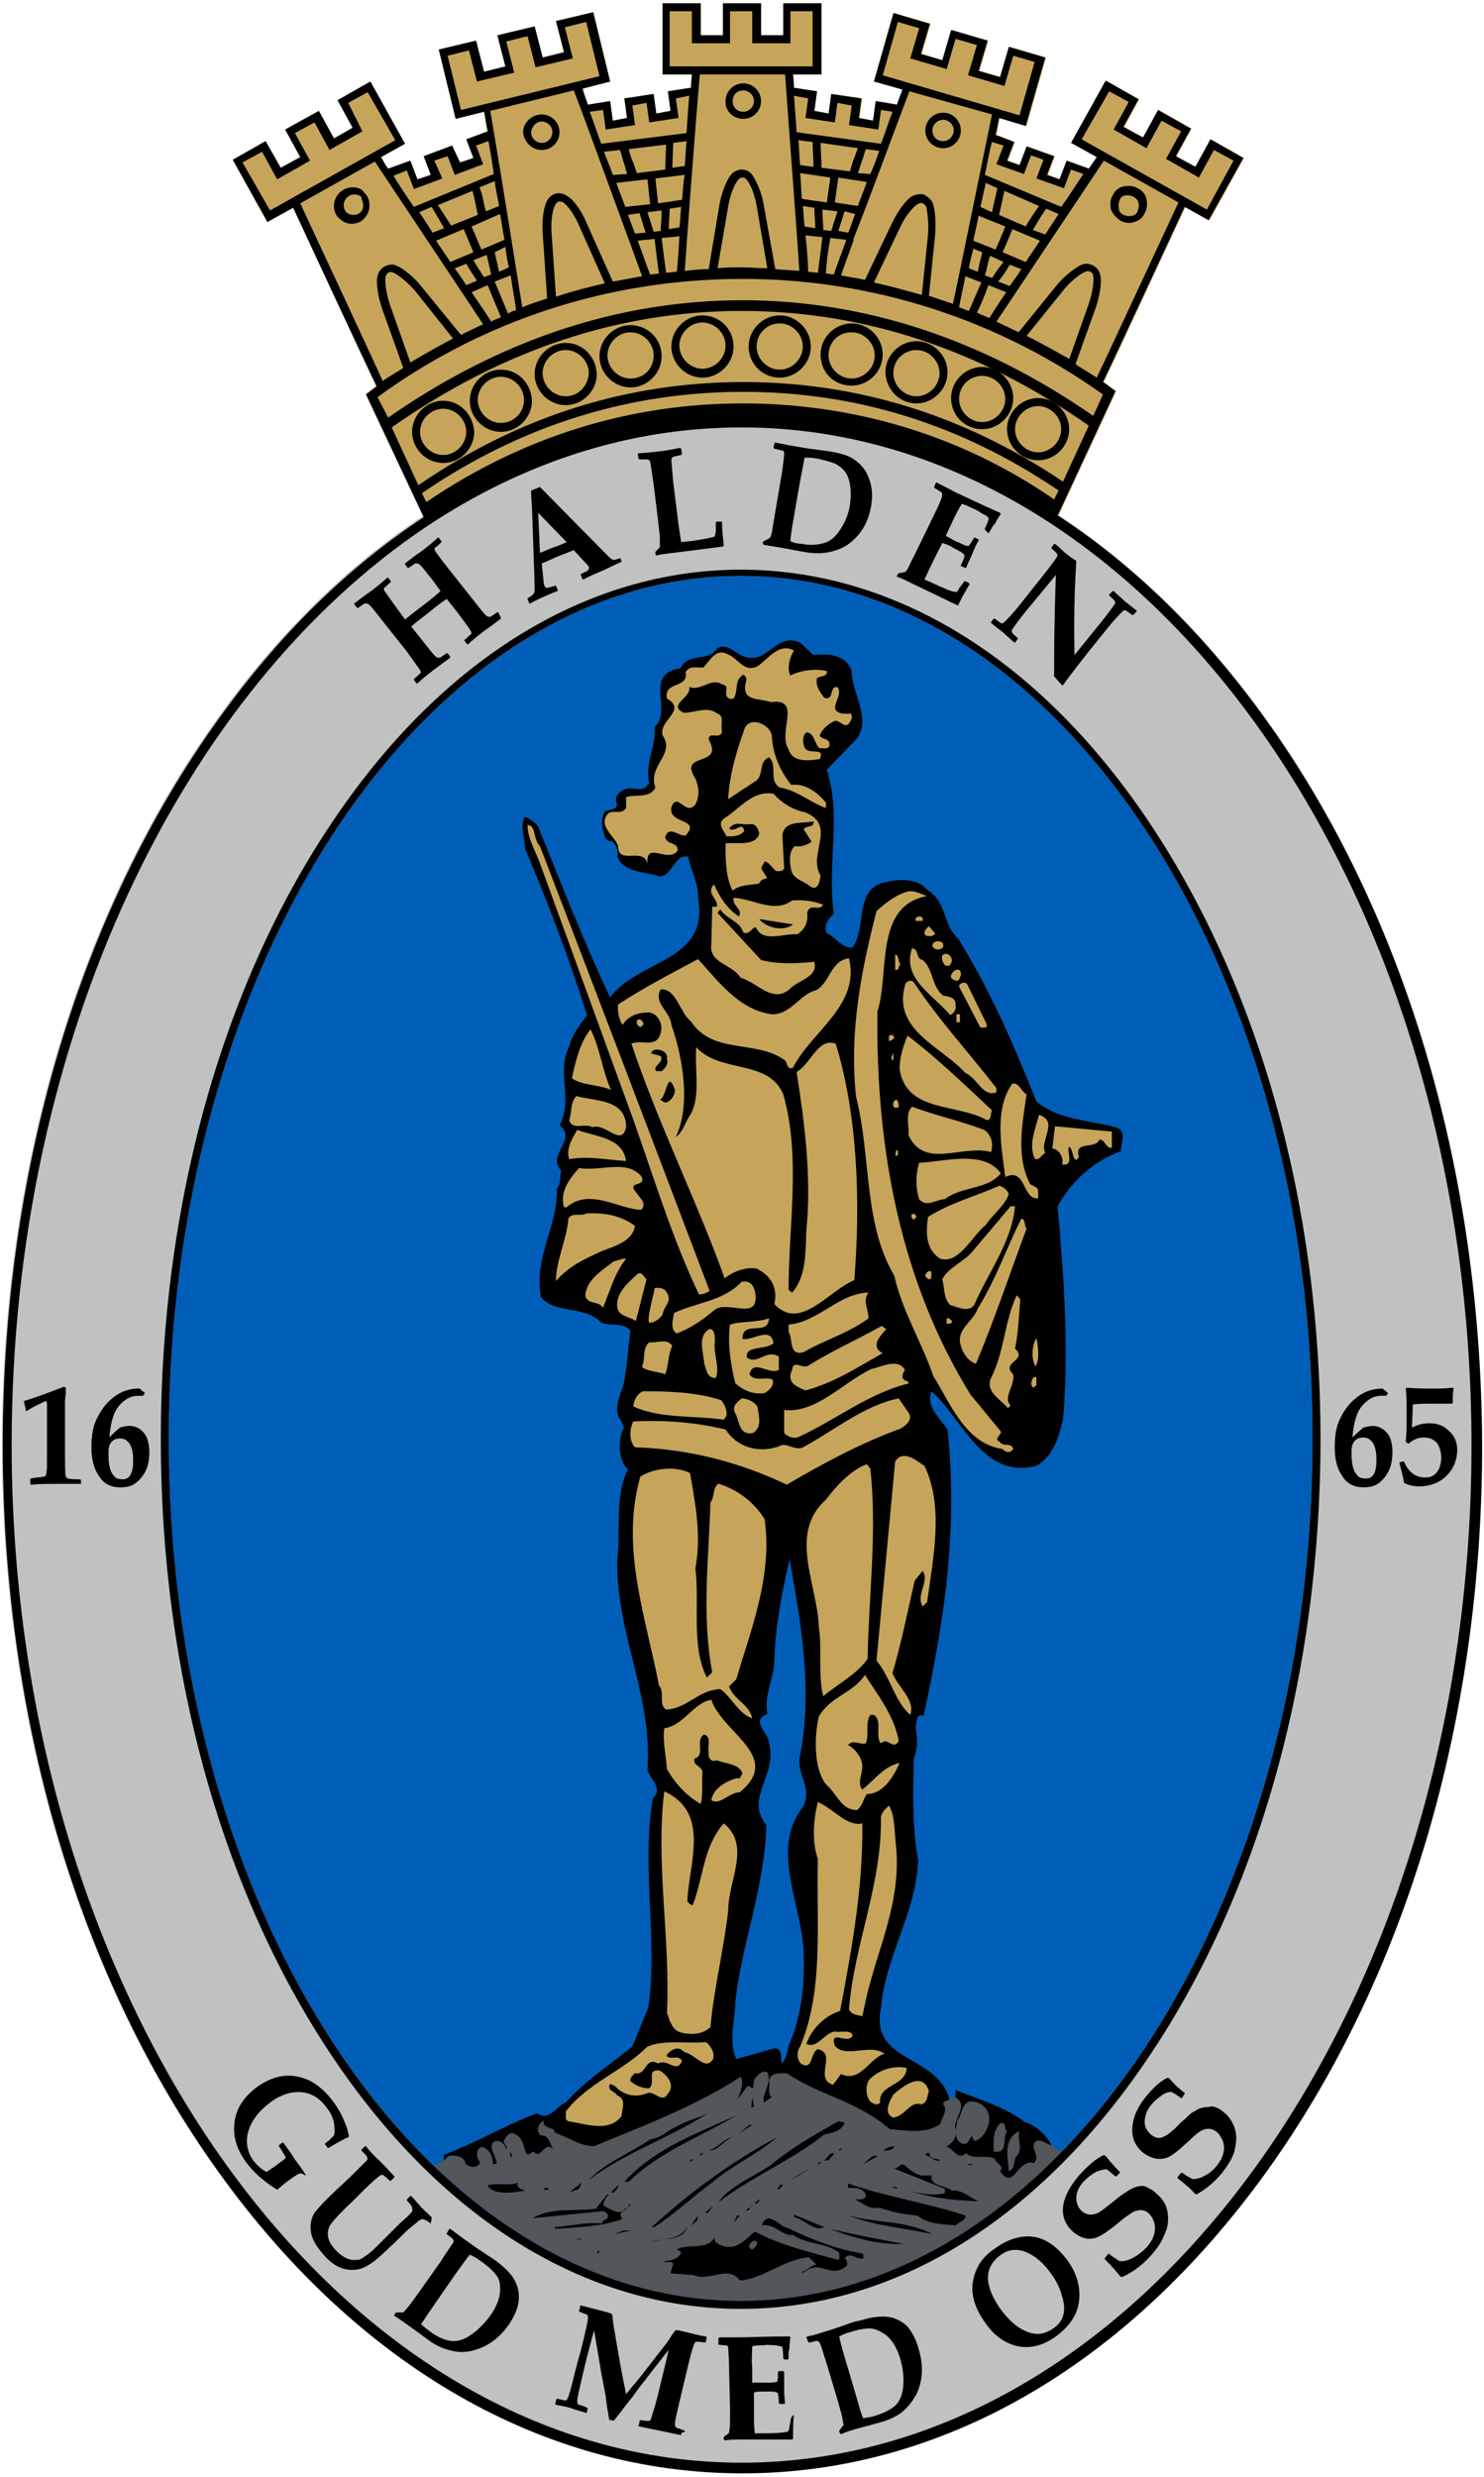 <svg width="401" height="669" viewBox="0 0 401 669" fill="none" xmlns="http://www.w3.org/2000/svg">
<g clip-path="url(#clip0)">
<path d="M79.203 55.883C82.562 63.087 98.159 96.71 101.758 104.154C100.798 104.875 99.838 105.595 98.879 106.316L99.119 106.796L114.475 139.458C136.55 124.808 160.784 115.922 185.739 113.28C190.777 112.8 195.816 112.56 200.855 112.56C211.653 112.56 222.21 113.761 232.528 116.162C251.243 120.245 269.239 127.93 286.035 139.218L300.432 108.237L301.632 105.595C300.432 104.875 299.472 103.914 298.272 103.194C301.632 96.229 316.988 63.087 320.347 55.883L326.826 59.485L336.184 42.674L327.306 37.63L323.227 45.075L317.948 42.194L322.027 34.749L313.149 29.705L309.07 37.15L303.791 34.268L307.87 26.823L298.992 21.78L289.634 38.591L296.593 42.434C296.113 43.154 295.393 44.115 294.433 45.556L288.435 43.394L286.515 48.438L283.156 47.237L285.076 42.194L277.637 39.552L275.718 44.595L272.358 43.394L274.278 38.351L269.239 36.43C269.719 34.508 269.959 32.827 270.199 31.867L277.397 34.028L282.676 15.536L272.838 12.654L270.439 20.819L264.68 19.138L267.08 10.973L257.242 8.091L254.843 16.256L249.084 14.575L251.483 6.41L241.646 3.528L236.367 22.02L244.045 24.182C243.805 25.142 243.085 26.583 242.605 28.264L236.847 27.304L236.127 32.587L232.288 31.867L233.008 26.583L224.609 25.382L223.89 30.666L220.051 29.945L220.77 24.662L214.532 23.701C214.532 22.26 214.292 20.819 214.292 20.099H221.97V0.886H211.653V9.532H205.654V0.886H195.336V9.532H189.338V0.886H179.02V20.099H186.938C186.938 21.06 186.698 22.26 186.698 23.701L180.46 24.662L181.18 29.945L177.34 30.666L176.621 25.382L168.702 26.583L169.422 31.867L165.583 32.587L164.863 27.304L158.865 28.264C158.145 26.343 157.665 24.902 157.425 23.942L164.863 22.02L160.304 3.288L150.227 5.689L152.386 14.095L146.628 15.536L144.468 7.13L134.39 9.532L136.55 17.938L130.791 19.378L128.632 10.973L118.554 13.374L123.113 32.107L130.791 30.186C131.031 31.146 131.271 33.068 131.751 35.469L125.992 37.63L127.912 42.674L124.313 43.875L122.153 39.312L114.475 42.194L116.395 47.237L112.795 48.438L110.876 43.394L104.877 45.556C103.917 44.355 103.438 43.154 102.958 42.434L109.436 38.831L100.078 22.02L91.2 27.064L95.279 34.508L90.241 37.39L86.162 29.945L77.044 34.989L81.123 42.434L75.844 45.316L71.765 38.111L62.887 43.154L72.245 59.965L79.203 55.883Z" fill="#C6A55A"/>
<path d="M200.374 667.803C146.866 667.803 96.718 638.984 58.806 586.389C21.135 534.035 0.5 464.389 0.5 390.18C0.5 316.211 21.135 246.325 58.806 193.97C96.478 141.375 146.866 112.556 200.374 112.556C253.881 112.556 304.03 141.375 341.941 193.97C379.612 246.325 400.247 315.971 400.247 390.18C400.247 464.148 379.612 533.794 341.941 586.389C304.03 638.984 253.881 667.803 200.374 667.803Z" fill="#BFC2C1"/>
<path d="M200.132 155.546C114.952 155.546 45.608 260.015 45.608 388.5C45.608 516.985 114.952 621.454 200.132 621.454C285.312 621.454 354.656 516.985 354.656 388.5C354.656 260.015 285.312 155.546 200.132 155.546Z" fill="#005EB8"/>
<path d="M376.253 392.351C376.253 395.954 375.053 398.596 372.654 400.517C371.454 401.478 370.015 401.718 368.335 401.718C365.936 401.718 364.016 400.757 362.816 398.836C361.377 396.915 360.657 394.273 360.657 390.911C360.657 387.548 361.137 384.907 362.336 382.745C363.536 380.344 364.976 378.662 366.895 377.222C368.815 375.781 370.974 375.06 373.614 375.06L375.053 376.261L374.574 376.981C374.094 376.981 373.854 376.981 373.374 376.981C371.454 376.981 370.015 377.702 368.575 379.143C367.855 379.863 367.375 380.584 366.895 381.544C366.175 383.225 365.696 385.387 365.456 388.269C367.135 386.588 368.095 385.867 368.335 385.627C369.055 385.387 370.015 385.147 370.974 385.147C372.414 385.147 373.854 385.867 374.813 387.068C375.773 388.029 376.253 389.95 376.253 392.351ZM371.934 394.273C371.934 392.351 371.694 390.911 370.974 389.71C370.255 388.749 369.535 388.269 368.335 388.269C366.895 388.269 365.936 388.989 365.456 390.19C365.216 390.911 365.216 391.631 365.216 392.592C365.216 395.474 365.696 397.395 366.655 398.355C367.135 399.076 367.855 399.316 368.815 399.316C370.974 399.556 371.934 397.875 371.934 394.273Z" fill="black"/>
<path d="M393.767 391.625C393.767 394.266 392.807 396.668 390.887 398.589C388.968 400.51 386.328 401.471 383.449 401.471C382.249 401.471 380.81 401.231 379.37 400.51C379.37 399.79 378.89 398.109 378.17 395.227V394.987L379.13 394.747H379.37C380.57 397.629 382.489 399.069 385.129 399.069C387.048 399.069 388.248 398.109 388.968 396.428C389.208 395.707 389.448 394.747 389.448 393.786C389.448 392.105 388.968 390.664 388.248 389.703C387.288 388.743 386.328 388.262 384.649 388.262C383.209 388.262 382.009 388.743 380.57 389.943L379.85 389.463C380.09 387.062 380.09 385.14 380.09 383.459V380.817C380.09 378.896 380.09 376.975 379.85 375.054L380.09 374.813C382.969 375.054 385.369 375.054 387.288 375.054C388.488 375.054 390.407 375.054 392.567 374.813L392.807 375.054C392.567 376.254 392.567 377.215 392.567 377.695C392.567 377.936 392.567 378.416 392.567 378.896L392.327 379.136C390.887 379.136 389.208 379.136 387.048 379.136C384.649 379.136 382.969 379.136 381.769 379.376L381.529 385.621C383.209 384.66 384.889 384.42 386.328 384.42C388.488 384.42 390.167 385.14 391.367 386.341C393.047 387.782 393.767 389.463 393.767 391.625Z" fill="black"/>
<path d="M21.853 400.752C19.934 400.752 18.014 400.752 15.615 400.752C13.215 400.752 10.816 400.753 8.416 400.993L8.176 400.752V399.552L8.416 399.312C9.136 399.312 9.616 399.071 10.096 399.071C11.056 399.071 11.776 398.831 12.015 398.831C12.255 398.831 12.495 398.591 12.495 398.111C12.735 397.63 12.735 395.229 12.735 390.906V386.103C12.735 384.662 12.735 382.981 12.735 380.819V379.378C12.735 378.658 12.495 378.418 12.255 378.418C12.255 378.418 11.776 378.658 11.296 378.898C9.616 379.619 8.416 380.339 7.217 381.059H6.977C6.977 380.339 6.737 379.619 6.497 378.658V378.418C9.856 377.457 13.455 376.016 17.294 374.575L17.774 374.815C17.774 375.536 17.774 376.737 17.534 378.178C17.534 378.658 17.534 380.099 17.534 382.741V390.186C17.534 395.469 17.534 398.351 17.774 398.831C18.014 399.071 18.014 399.312 18.254 399.312C18.734 399.552 19.694 399.552 21.613 399.552L21.853 399.792V400.752Z" fill="#1D1D1B"/>
<path d="M40.326 392.344C40.326 395.946 39.127 398.588 36.727 400.509C35.528 401.47 34.088 401.71 32.408 401.71C30.009 401.71 28.089 400.749 26.89 398.828C25.45 396.907 24.73 394.265 24.73 390.903C24.73 387.541 25.21 384.899 26.41 382.737C27.609 380.336 29.049 378.655 30.968 377.214C32.888 375.773 35.048 375.052 37.687 375.052L39.127 376.253L38.647 376.974C38.167 376.974 37.927 376.974 37.447 376.974C35.528 376.974 34.088 377.694 32.648 379.135C31.928 379.855 31.448 380.576 30.968 381.537C30.249 383.218 29.769 385.379 29.529 388.261C31.209 386.58 32.168 385.859 32.408 385.619C33.128 385.379 34.088 385.139 35.048 385.139C36.487 385.139 37.927 385.859 38.887 387.06C39.846 388.261 40.326 389.942 40.326 392.344ZM36.007 394.505C36.007 392.584 35.767 391.143 35.048 389.942C34.328 388.981 33.608 388.501 32.408 388.501C30.968 388.501 30.009 389.222 29.529 390.422C29.289 391.143 29.289 391.863 29.289 392.824C29.289 395.706 29.769 397.627 30.729 398.588C31.209 399.308 31.928 399.548 32.888 399.548C35.048 399.789 36.007 397.867 36.007 394.505Z" fill="#1D1D1B"/>
<path d="M21.853 400.752C19.934 400.752 18.014 400.752 15.615 400.752C13.215 400.752 10.816 400.753 8.416 400.993L8.176 400.752V399.552L8.416 399.312C9.136 399.312 9.616 399.071 10.096 399.071C11.056 399.071 11.776 398.831 12.015 398.831C12.255 398.831 12.495 398.591 12.495 398.111C12.735 397.63 12.735 395.229 12.735 390.906V386.103C12.735 384.662 12.735 382.981 12.735 380.819V379.378C12.735 378.658 12.495 378.418 12.255 378.418C12.255 378.418 11.776 378.658 11.296 378.898C9.616 379.619 8.416 380.339 7.217 381.059H6.977C6.977 380.339 6.737 379.619 6.497 378.658V378.418C9.856 377.457 13.455 376.016 17.294 374.575L17.774 374.815C17.774 375.536 17.774 376.737 17.534 378.178C17.534 378.658 17.534 380.099 17.534 382.741V390.186C17.534 395.469 17.534 398.351 17.774 398.831C18.014 399.071 18.014 399.312 18.254 399.312C18.734 399.552 19.694 399.552 21.613 399.552L21.853 399.792V400.752Z" fill="black"/>
<path d="M40.326 392.344C40.326 395.946 39.127 398.588 36.727 400.509C35.528 401.47 34.088 401.71 32.408 401.71C30.009 401.71 28.089 400.749 26.89 398.828C25.45 396.907 24.73 394.265 24.73 390.903C24.73 387.541 25.21 384.899 26.41 382.737C27.609 380.336 29.049 378.655 30.968 377.214C32.888 375.773 35.048 375.052 37.687 375.052L39.127 376.253L38.647 376.974C38.167 376.974 37.927 376.974 37.447 376.974C35.528 376.974 34.088 377.694 32.648 379.135C31.928 379.855 31.448 380.576 30.968 381.537C30.249 383.218 29.769 385.379 29.529 388.261C31.209 386.58 32.168 385.859 32.408 385.619C33.128 385.379 34.088 385.139 35.048 385.139C36.487 385.139 37.927 385.859 38.887 387.06C39.846 388.261 40.326 389.942 40.326 392.344ZM36.007 394.505C36.007 392.584 35.767 391.143 35.048 389.942C34.328 388.981 33.608 388.501 32.408 388.501C30.968 388.501 30.009 389.222 29.529 390.422C29.289 391.143 29.289 391.863 29.289 392.824C29.289 395.706 29.769 397.627 30.729 398.588C31.209 399.308 31.928 399.548 32.888 399.548C35.048 399.789 36.007 397.867 36.007 394.505Z" fill="black"/>
<path d="M135.349 166.829V167.069C134.39 167.789 132.95 168.99 130.79 170.431C128.631 172.112 127.191 173.313 126.471 174.033H126.231L125.512 173.073V172.833C126.471 172.112 126.951 171.392 127.191 171.392C127.431 171.151 127.431 170.671 127.191 170.431C126.711 169.47 125.512 168.029 123.592 165.388L120.713 161.785C120.233 162.025 118.553 163.226 115.914 165.388C113.514 167.309 111.835 168.51 111.115 169.23L113.994 172.833C115.914 175.234 117.114 176.915 117.833 177.396C118.073 177.636 118.313 177.636 118.793 177.636C119.033 177.636 119.513 177.155 120.713 176.435H120.953L121.673 177.396V177.636C120.713 178.356 119.033 179.557 117.114 180.998C114.954 182.679 113.514 183.88 112.795 184.6H112.555L111.835 183.64V183.4C112.795 182.679 113.274 181.959 113.514 181.959C113.754 181.718 113.754 181.238 113.514 180.998C113.035 180.278 111.835 178.596 109.915 175.955L103.437 167.789C101.517 165.388 100.317 163.707 99.598 163.226C99.358 162.986 99.118 162.986 98.638 162.986C98.398 162.986 97.918 163.466 96.718 164.187H96.478L95.758 163.226V162.986C96.718 162.266 98.158 161.065 100.317 159.624C102.477 157.943 103.917 156.742 104.636 156.021H104.876L105.596 156.982V157.222C104.636 157.943 104.157 158.663 103.917 158.663C103.677 158.903 103.677 159.384 103.917 159.624C104.397 160.344 105.596 162.025 107.516 164.667L109.435 167.309C110.395 166.588 111.835 165.388 113.754 163.947C116.634 161.785 118.313 160.344 119.033 159.624L117.114 156.982C115.194 154.581 113.994 152.899 113.274 152.419C113.035 152.179 112.795 152.179 112.315 152.179C112.075 152.179 111.595 152.659 110.395 153.38H110.155L109.435 152.419V152.179C110.395 151.458 111.835 150.258 113.994 148.817C116.154 147.136 117.593 145.935 118.313 145.214H118.553L119.273 146.175V146.415C118.313 147.376 117.833 147.856 117.593 147.856C117.354 148.096 117.354 148.577 117.593 148.817C118.073 149.537 119.273 151.218 121.193 153.62L127.671 161.785C129.591 164.187 130.79 165.868 131.51 166.348C131.75 166.588 131.99 166.588 132.47 166.588C132.71 166.588 133.19 166.108 134.39 165.388H134.63L135.349 166.829Z" fill="black"/>
<path d="M167.983 151.707C165.344 152.908 163.904 153.629 163.424 153.869C161.265 154.83 159.345 155.55 157.665 156.511H157.425L156.946 155.31V155.07L158.385 154.349C159.105 154.109 159.105 153.629 159.105 153.148C159.105 152.908 158.625 152.428 157.905 151.707L155.026 148.585C153.346 149.306 151.907 149.786 150.227 150.507C149.267 150.987 148.068 151.467 146.388 152.188L146.628 154.589C146.868 156.511 146.868 157.711 147.108 158.192C147.348 158.672 147.588 158.912 148.308 158.672C148.547 158.672 149.267 158.432 149.987 158.192H150.227L150.707 159.393V159.633C148.547 160.353 147.348 161.074 146.628 161.314C146.148 161.554 144.948 162.034 143.269 162.995H143.029L142.549 161.794V161.554C143.749 161.074 144.228 160.353 144.468 159.873C144.468 159.393 144.468 156.511 144.228 150.987L143.749 137.298C143.749 136.337 143.509 134.656 143.509 132.495L145.908 131.534L164.384 150.267C165.104 150.987 165.584 151.227 165.823 151.227C166.303 151.227 166.783 150.987 167.503 150.747L167.743 150.987L167.983 151.707ZM153.106 146.424L145.428 138.499L145.908 149.306C146.868 149.066 148.068 148.345 149.507 147.865C150.947 147.385 152.147 146.904 153.106 146.424Z" fill="black"/>
<path d="M195.097 140.897C195.097 142.818 195.337 144.979 195.577 147.381L195.337 147.621L182.14 149.302C179.981 149.542 178.301 149.782 177.342 150.023L177.102 149.782V149.302V149.062C177.821 148.342 178.301 147.861 178.301 147.621C178.301 147.381 178.301 146.42 178.301 144.979L177.821 140.656L176.622 130.81C176.142 127.688 175.902 125.767 175.662 124.806C175.662 124.326 175.422 124.326 174.942 124.085C174.702 124.085 173.982 124.085 172.783 124.085L172.543 123.845L172.303 122.644L172.543 122.404C173.742 122.404 175.662 122.164 178.061 121.924C180.461 121.684 182.38 121.204 183.82 120.963L184.06 121.204L184.3 122.644L184.06 122.885C182.86 123.125 182.14 123.365 181.901 123.365C181.661 123.605 181.421 123.845 181.421 124.085C181.421 125.046 181.661 126.967 181.901 130.089L183.34 141.617C183.58 143.298 183.82 144.979 184.06 146.42L186.459 146.18C190.059 145.7 192.218 145.219 192.938 144.979C193.178 144.979 193.178 144.739 193.178 144.739C193.178 144.499 193.418 144.019 193.418 143.538V141.137L193.658 140.897H195.097Z" fill="black"/>
<path d="M235.406 136.575C234.686 140.898 232.767 144.26 229.647 146.662C228.208 147.863 226.288 148.583 224.369 149.063C222.209 149.544 219.81 149.544 217.17 149.063L210.692 147.863C209.012 147.622 207.572 147.382 206.373 147.142L206.133 146.902V146.422L206.373 146.182C207.333 145.701 207.812 145.461 208.052 145.221C208.292 144.981 208.532 144.26 208.772 142.579L209.492 138.256L211.172 128.41C211.652 125.288 211.891 123.366 211.891 122.406C211.891 121.926 211.652 121.685 211.412 121.685C211.172 121.685 210.452 121.445 209.252 121.205L209.012 120.965L209.252 119.764L209.492 119.524C210.692 119.764 211.891 120.004 213.091 120.244C215.971 120.725 218.37 121.205 220.769 121.445C221.969 121.685 222.929 121.685 224.129 121.926C227.248 122.406 229.647 123.126 231.087 124.327C232.767 125.528 233.966 126.969 234.686 128.89C235.646 131.292 235.886 133.693 235.406 136.575ZM229.647 136.575C230.127 132.973 229.887 130.091 228.688 127.929C227.968 126.729 227.008 126.008 225.808 125.288C224.609 124.807 222.929 124.327 220.769 123.847C219.57 123.607 218.61 123.607 217.41 123.607C217.17 125.048 216.45 128.41 215.491 133.933L214.051 142.339C213.811 144.26 213.571 145.461 213.571 146.182C214.531 146.662 215.731 146.902 216.69 146.902C219.09 147.382 221.009 147.142 222.689 146.662C224.369 146.181 225.808 144.981 227.008 143.059C228.208 141.378 229.168 139.217 229.647 136.575Z" fill="black"/>
<path d="M262.04 157.711C261.08 159.392 259.881 161.313 258.921 163.475H258.681L246.684 157.711C244.764 156.75 243.325 156.03 242.365 155.79V155.55L242.605 155.069L242.845 154.829C244.044 154.589 244.524 154.589 244.764 154.349C245.004 154.109 245.484 153.388 245.964 152.187L247.883 148.345L252.202 139.459C253.642 136.577 254.362 134.896 254.602 133.935C254.602 133.455 254.602 133.215 254.362 132.975C254.122 132.735 253.642 132.494 252.442 131.774V131.534L252.922 130.333H253.162C254.362 131.053 256.042 131.774 258.201 132.975C260.361 133.935 264.2 135.857 270.198 138.498L270.438 138.739L269.239 140.66C268.999 141.38 268.519 141.861 268.279 142.101L267.319 143.782L267.079 144.022L266.119 143.061V142.821C266.839 141.14 267.319 140.179 267.079 139.939C267.079 139.699 266.599 139.219 265.399 138.739C264.44 138.018 263.48 137.538 262.76 137.298C261.8 136.817 260.84 136.337 259.881 136.097C259.161 137.298 258.201 138.979 257.241 141.14L255.562 144.743C256.521 145.223 257.001 145.463 257.721 145.943L259.881 146.904C260.84 147.384 261.56 147.624 261.8 147.384C262.04 147.144 262.52 146.424 263.24 145.223H263.48L264.44 145.703V145.943C263.72 147.144 263.24 148.345 262.76 149.546C262.28 150.746 261.56 151.947 261.08 153.388H260.84L259.641 152.908V152.668C260.361 151.227 260.601 150.506 260.601 150.026C260.601 149.786 260.121 149.306 259.161 148.825C258.441 148.345 257.721 148.105 257.001 147.624C256.282 147.144 255.322 146.904 254.602 146.664L251.963 151.947C251.243 153.388 250.523 155.069 249.803 156.51L251.963 157.471C255.082 158.912 257.241 159.872 258.201 159.872C258.441 159.872 258.441 159.872 258.441 159.872C258.681 159.872 258.921 159.392 259.161 158.912L260.601 156.991H260.84L261.8 157.471L262.04 157.711Z" fill="black"/>
<path d="M306.191 166.113H305.951C304.991 165.393 304.272 164.912 304.272 164.912C304.032 164.672 303.552 164.912 303.312 165.152C302.592 165.873 301.152 167.314 299.233 169.715L294.194 175.96C290.595 180.523 288.195 183.645 287.236 185.086H286.996C286.036 184.125 285.316 183.164 284.836 182.684C284.836 177.641 284.836 168.515 285.316 155.306L277.158 165.152C275.238 167.554 274.039 169.235 273.559 169.956C273.319 170.196 273.319 170.676 273.559 170.916C273.559 171.156 274.279 171.637 274.998 172.357V172.597L274.279 173.558H274.039C273.079 172.597 271.879 171.637 271.159 170.916C269.96 169.956 269 169.235 267.8 168.275V168.034L268.52 167.074H268.76C269.72 167.794 270.439 168.275 270.439 168.275C270.679 168.515 271.159 168.275 271.399 168.034C272.119 167.314 273.559 165.873 275.478 163.471L281.957 155.306C283.876 152.904 285.076 151.223 285.556 150.503C285.796 150.263 285.796 149.782 285.556 149.542C285.556 149.302 284.836 148.822 284.116 148.101V147.861L284.836 146.9H285.076C286.036 147.621 286.756 148.341 287.475 149.062C288.675 150.022 289.875 150.983 290.835 151.463C290.355 159.148 290.115 167.554 290.355 176.92L297.553 168.034C299.473 165.633 300.672 163.952 301.152 163.231C301.392 162.991 301.392 162.511 301.152 162.271C301.152 162.03 300.432 161.55 299.713 160.83V160.589L300.672 159.629H300.912C301.872 160.589 302.832 161.31 303.792 162.271C304.991 163.231 306.191 164.192 307.151 164.912V165.152L306.191 166.113Z" fill="black"/>
<path d="M286.753 581.351L279.795 576.068L272.836 571.985L267.318 568.863L262.759 566.942L258.44 566.702L255.32 566.461L253.641 567.662L254.361 572.225L248.842 574.627L241.883 573.666L236.365 570.064L227.487 565.741L213.33 558.536L209.731 559.497L207.331 558.776L203.972 560.698H199.653L160.062 579.19L151.904 575.587L150.465 573.186L146.146 572.705L140.627 574.627L131.509 578.229L122.151 582.072L117.592 584.954H117.352C141.347 608.009 169.66 621.458 200.133 621.458C232.286 621.458 262.039 606.568 286.753 581.351Z" fill="#53565A"/>
<path d="M301.392 304.447C294.194 302.526 286.036 302.526 280.037 297.483C274.039 282.353 267.56 267.463 258.922 253.534C254.603 249.691 256.043 243.687 250.524 240.325C247.645 236.963 242.606 237.443 238.767 238.404C230.849 240.325 234.208 250.652 230.369 255.935C227.489 256.175 225.81 253.053 223.41 252.093C222.451 250.171 223.65 248.25 225.33 246.809C223.41 233.36 227.489 220.392 223.41 207.903L230.129 200.939C236.607 195.415 230.129 187.73 230.129 181.246C228.689 176.923 224.13 176.443 219.811 176.923L216.212 173.561C209.254 170.439 207.334 180.525 200.136 176.923C198.216 175.962 196.297 173.801 193.897 175.002C191.258 179.084 186.219 175.962 183.82 180.525C173.742 181.966 181.9 191.813 176.861 196.376C177.341 201.899 174.222 205.742 175.421 211.506C173.982 213.907 172.062 212.947 169.903 212.947C167.983 213.187 165.584 214.868 166.783 217.27C166.544 218.951 164.624 218.47 163.424 219.191C162.225 221.112 162.704 223.994 163.424 225.915C163.664 226.636 164.384 227.356 165.344 227.116C166.544 228.317 167.263 229.758 166.783 231.439C168.703 235.762 173.982 235.282 178.061 236.722C181.9 236.722 182.14 230.478 185.979 231.439C186.699 235.282 188.858 238.644 188.618 242.726C191.738 259.778 172.542 259.057 164.864 269.384C157.666 254.254 151.667 238.644 145.428 223.274C144.469 222.073 143.269 221.112 141.829 220.632C140.39 223.274 141.829 226.155 141.829 229.037C148.068 243.927 153.826 258.817 158.625 274.187C156.706 276.829 154.546 279.471 153.826 282.593C150.227 289.557 155.026 297.002 151.187 303.967C156.226 307.569 147.588 311.892 151.667 316.215C151.187 317.896 151.667 319.817 150.467 321.018C150.707 331.585 144.229 339.27 146.148 350.317C150.227 355.121 158.146 352.479 162.465 357.282C165.104 358.243 168.463 357.042 170.383 359.444C169.663 364.247 169.423 369.77 168.463 374.093C167.503 376.975 165.584 380.818 167.743 383.7C168.223 384.66 168.943 385.621 168.223 386.341C167.023 389.463 167.023 394.267 169.663 396.908C166.064 403.873 167.743 413.239 166.783 421.404C166.544 441.578 176.381 457.909 174.942 478.082C175.901 480.964 179.261 482.885 176.381 485.767C173.262 504.259 177.821 523.952 175.182 542.204L170.863 552.771C164.624 557.815 157.906 562.137 152.867 567.901C150.227 568.862 148.308 573.185 145.188 570.783C136.55 573.905 128.392 578.949 119.754 582.071C120.234 582.551 119.754 583.512 119.994 583.512L121.194 582.311C123.114 582.071 125.513 582.311 125.753 584.472C127.193 585.433 128.392 585.673 129.592 584.472C129.592 584.232 129.832 583.752 129.352 583.512C128.632 582.311 128.632 580.149 130.312 579.909C132.471 580.63 133.191 582.551 133.191 584.472H134.151C134.391 582.791 131.992 580.39 133.191 578.708C134.631 577.508 136.55 578.949 136.79 580.63C137.27 579.669 136.311 579.189 136.071 578.468C136.551 577.267 137.75 575.346 139.43 576.547C141.589 577.748 141.349 580.149 142.309 581.83C143.029 582.071 143.509 581.35 144.229 581.11C146.148 583.752 147.348 577.508 149.747 580.87C148.548 579.429 148.548 576.547 146.148 576.787C144.709 575.586 145.428 573.665 146.868 572.704C146.628 575.346 149.747 574.145 149.987 576.067C153.587 577.267 156.706 579.669 160.545 579.669C173.982 574.145 187.899 568.862 200.136 560.937C201.096 562.378 200.136 565.26 199.176 567.181L202.055 563.338L203.495 564.059L203.735 561.897C204.455 560.456 206.134 559.015 207.334 559.736C208.774 562.618 205.894 565.26 206.374 567.901L208.534 566.46C207.334 565.5 208.054 563.578 207.814 562.137C208.054 559.736 210.693 559.976 212.613 559.976C221.491 565.98 232.048 567.661 240.446 575.106C244.765 575.346 250.044 576.547 254.123 573.665C254.363 571.984 256.283 570.063 254.843 568.382C254.843 567.421 256.043 567.421 256.763 566.941H256.523C253.403 554.933 234.928 557.094 238.047 542.444C239.247 528.275 247.405 516.988 248.125 502.578C246.445 493.452 246.685 484.566 246.925 474.96C248.125 472.078 247.885 469.436 247.405 466.314C247.885 465.113 247.405 462.712 249.564 463.432C255.083 438.216 258.922 413.479 256.043 386.101C253.883 382.979 250.044 379.617 251.724 375.774C260.122 383.219 265.401 399.55 280.037 395.948C284.836 393.066 286.036 388.022 287.236 383.459C288.915 364.247 287.476 345.034 285.796 325.821C289.395 319.097 295.634 313.573 302.832 310.931C303.072 308.05 304.512 305.408 301.392 304.447ZM217.172 528.035C217.412 536.921 216.452 545.086 213.093 552.531C212.853 554.212 212.373 556.133 211.173 557.334C210.933 556.133 211.653 553.252 209.254 553.252L198.936 556.133C196.777 551.33 198.696 545.567 198.696 540.523C200.616 524.192 206.614 509.783 207.094 492.972C201.096 485.767 210.213 479.283 207.814 470.877C207.814 467.995 202.535 464.873 207.334 462.952C206.374 457.668 209.254 453.346 209.254 448.302C209.494 438.936 211.413 429.81 213.333 421.164C216.452 438.216 219.811 457.428 215.972 475.2C215.732 479.763 219.811 483.846 216.692 488.409C208.054 499.936 216.932 514.586 217.172 528.035Z" fill="black"/>
<path d="M214.531 175.721C213.331 177.642 212.612 180.524 213.571 182.445C216.451 181.004 220.53 180.524 223.409 181.244C223.649 182.926 221.73 182.445 220.77 183.166C220.29 185.327 221.49 186.768 222.689 188.449C225.569 189.41 223.889 185.327 226.289 185.567C228.208 188.209 222.929 191.811 227.728 192.772H229.888C230.608 193.733 229.888 194.693 229.408 195.414C228.208 196.855 227.008 194.453 225.569 194.693C223.649 195.654 221.97 197.095 221.49 198.776C222.449 199.977 224.369 199.256 224.129 201.418C223.649 202.619 222.449 201.898 221.49 202.138C220.05 200.937 220.05 197.815 217.89 197.815C216.691 198.776 216.931 200.697 217.411 201.898C218.37 204.059 223.169 201.658 221.49 205.02C218.61 205.5 214.051 205.981 213.092 202.378C209.972 197.815 216.931 188.449 208.293 189.65C205.173 188.449 200.135 189.65 201.574 184.126C201.814 183.166 201.574 182.685 200.854 182.205C198.215 183.886 199.655 186.528 198.215 188.689C197.255 188.93 196.775 188.689 196.295 187.969C195.816 186.528 197.255 185.327 195.096 184.847C192.216 182.926 189.337 186.768 186.218 185.567C186.938 188.449 180.219 190.37 184.778 192.532C187.657 192.532 191.257 190.611 193.896 192.772C195.816 193.252 194.616 195.894 195.096 197.575C194.616 199.977 191.497 197.335 191.497 199.737C195.816 207.422 183.098 202.859 187.897 210.304C188.857 212.465 189.097 215.107 187.897 217.268C185.258 220.63 183.098 213.666 181.419 217.989C180.459 222.792 189.577 220.871 185.258 225.674C183.338 225.914 180.699 222.792 179.739 226.154C180.219 228.315 183.338 227.355 183.098 229.756C180.459 233.359 174.46 226.875 174.94 233.359C173.981 228.556 167.022 233.839 167.022 228.556C166.302 225.914 161.264 223.032 164.383 219.67C165.822 218.709 167.982 220.15 169.182 218.229V215.347C171.341 214.386 175.66 215.827 177.1 212.705C174.94 206.701 182.619 203.819 179.019 198.536C178.06 194.453 185.738 191.811 180.219 188.689C179.259 183.886 186.218 186.048 185.258 181.485C186.698 179.563 188.137 180.524 190.057 180.284C191.976 178.363 193.416 175 196.535 176.681C199.655 177.882 201.094 181.965 204.933 179.804C207.813 177.642 210.692 173.559 214.531 175.721Z" fill="#C6A55A"/>
<path d="M208.533 198.537C208.773 203.581 210.692 208.144 213.812 211.986C217.651 211.506 221.01 214.148 223.17 216.789V218.23C219.33 217.029 215.491 213.427 210.692 212.707C207.573 210.785 210.213 206.703 207.813 204.541C204.934 205.742 206.373 209.104 204.454 210.785L196.776 215.829C197.016 209.825 198.935 203.1 201.095 197.096C202.294 193.254 207.813 195.415 208.533 198.537Z" fill="#C6A55A"/>
<path d="M217.65 219.427C226.288 223.03 218.129 230.715 221.729 236.479C221.489 238.16 221.009 240.802 218.849 239.361C217.17 237.92 214.29 237.439 213.81 235.038C213.331 232.876 213.091 229.994 214.77 228.553C216.45 228.794 217.89 228.313 219.329 227.353L217.17 223.99C217.89 222.79 220.049 223.75 219.809 221.829C217.17 222.55 212.131 221.349 211.411 225.431L211.891 234.557C211.411 235.518 210.451 235.278 209.731 235.278C208.532 234.317 207.812 232.876 206.612 232.636C206.372 233.597 205.172 234.317 206.132 235.278L207.332 237.199C206.372 237.439 205.412 237.68 205.172 238.64C202.773 239.12 199.894 238.88 197.974 240.561C196.055 236.959 196.055 232.156 196.055 227.833C198.934 227.353 203.973 228.794 205.172 225.191C204.933 224.231 204.693 223.03 203.253 222.55C200.614 223.03 198.694 221.589 197.014 223.75C198.454 225.191 200.614 221.589 201.093 224.471C199.894 225.912 198.214 225.912 196.295 225.912C195.815 224.471 193.655 222.79 195.575 221.109C199.894 218.467 203.253 213.424 209.012 214.384C211.171 216.786 214.05 218.707 217.65 219.427Z" fill="#C6A55A"/>
<path d="M145.908 228.559C161.265 268.425 176.621 308.772 191.738 348.638C190.778 349.358 189.818 349.598 188.858 349.598C181.66 334.468 176.861 318.618 171.342 303.008L146.148 233.842C144.948 230.24 142.549 226.637 142.549 222.795C144.948 223.035 143.989 226.637 145.908 228.559Z" fill="#C6A55A"/>
<path d="M199.658 247.531C200.857 245.61 197.738 244.649 198.218 242.488C203.497 242.728 209.255 246.81 214.054 243.208C217.173 242.968 220.293 243.448 222.452 244.409C221.013 246.33 218.853 243.688 218.133 246.57C218.373 248.972 217.653 250.893 215.494 252.334C211.415 252.094 206.136 254.736 204.216 250.413C203.017 250.653 202.537 252.574 200.857 251.854C199.898 248.732 196.298 248.251 194.619 245.61L193.899 246.57L205.656 259.299C210.455 260.499 215.014 260.259 220.053 259.779C221.013 263.862 216.214 264.582 213.814 266.744C209.015 271.547 204.696 265.303 200.137 264.102C197.738 260.259 191.499 260.259 192.219 254.976L192.459 244.889H193.659C194.379 242.968 190.54 241.287 192.939 238.885C194.379 242.007 196.298 245.37 199.658 247.531Z" fill="#C6A55A"/>
<path d="M250.524 242.004C236.128 244.645 240.447 262.897 237.088 273.224C236.608 310.929 243.566 346.473 262.282 376.733L270.2 386.339C271.4 387.3 268.04 388.5 270.2 389.461C270.92 390.902 273.319 389.461 273.799 391.382C272.839 392.583 271.879 392.343 270.92 391.382C260.842 389.941 256.763 378.894 252.204 371.689C249.085 362.563 243.806 354.158 241.647 344.551C233.248 330.382 235.408 312.13 231.329 296.279C229.409 278.748 232.769 261.937 236.848 246.086C239.247 243.925 241.647 242.004 244.526 241.043C246.925 240.082 248.605 241.523 250.524 242.004Z" fill="#C6A55A"/>
<path d="M249.323 248.004V248.724H247.404C247.164 247.284 249.083 247.284 249.323 248.004Z" fill="#C6A55A"/>
<path d="M252.683 252.093C252.203 253.053 251.243 252.813 250.523 252.813C249.083 252.333 250.043 250.892 251.003 250.171L252.683 252.093Z" fill="#C6A55A"/>
<path d="M254.843 254.969C255.083 255.93 254.603 256.17 253.883 256.41C252.923 256.651 252.444 256.17 251.964 255.69C251.724 254.009 254.363 253.768 254.843 254.969Z" fill="#C6A55A"/>
<path d="M249.324 259.291C252.203 261.692 251.724 266.495 254.843 268.897C256.283 269.137 258.442 269.377 258.202 271.539C258.442 272.739 257.722 273.7 256.762 274.18C252.443 268.897 243.565 264.334 246.445 256.168C248.364 256.168 247.405 259.05 249.324 259.291Z" fill="#C6A55A"/>
<path d="M256.763 260.498C256.523 261.219 255.803 260.739 255.323 260.739C254.843 260.018 254.363 259.298 254.603 258.097C255.803 256.656 258.202 258.817 256.763 260.498Z" fill="#C6A55A"/>
<path d="M243.327 260.496C242.848 260.977 242.848 261.217 242.608 261.937H241.888V257.854C242.848 257.854 242.608 259.536 243.327 260.496Z" fill="#C6A55A"/>
<path d="M208.532 273.947C213.57 274.187 216.21 268.423 220.529 267.463C224.368 265.301 224.368 259.537 229.407 258.817C232.526 271.545 219.089 278.75 214.29 288.356C212.611 289.077 212.851 287.156 212.131 286.435C204.453 280.671 192.695 284.994 186.697 275.868C183.577 273.467 182.857 266.982 178.538 267.222C176.379 270.825 181.178 273.226 181.418 276.829C184.537 285.715 186.697 298.443 182.618 307.089C184.537 305.888 185.257 302.766 186.697 300.845C189.336 295.801 187.656 288.837 188.136 282.833C194.615 290.037 207.572 285.955 211.651 295.561C216.45 312.372 213.091 330.864 213.091 348.396L214.05 349.116C217.889 344.793 217.649 338.309 217.889 332.305C219.329 317.896 217.41 303.246 215.25 289.557C219.089 287.396 221.009 280.191 225.808 281.872C231.806 301.325 232.526 324.86 230.846 345.754C223.888 348.636 216.21 359.683 209.251 352.238C210.211 347.675 208.292 344.553 204.453 342.632C201.573 342.152 198.214 343.353 195.814 345.274C188.136 323.9 177.819 303.486 170.62 281.872C173.5 280.671 177.339 283.313 178.538 278.99C179.258 276.348 177.579 273.707 175.419 273.467C172.54 273.467 169.9 274.187 168.221 276.829C167.261 275.388 166.781 272.986 167.021 271.305C173.98 266.742 181.418 262.9 188.616 259.057C194.135 265.061 199.654 272.746 208.532 273.947Z" fill="#C6A55A"/>
<path d="M259.64 263.375C259.4 263.856 259.4 264.336 258.92 264.816C258.201 265.057 257.481 264.576 257.001 264.096C256.521 262.415 259.88 260.493 259.64 263.375Z" fill="#C6A55A"/>
<path d="M246.924 265.294C253.402 275.14 261.561 284.026 269.239 293.873V295.074C265.4 296.274 264.2 291.231 260.841 289.79C254.602 282.825 241.165 278.262 244.525 266.255C244.525 265.294 245.964 264.333 246.924 265.294Z" fill="#C6A55A"/>
<path d="M266.601 276.585C266.601 276.825 266.841 277.545 266.121 277.545H264.921L259.163 266.498C259.163 265.537 260.602 265.057 261.322 265.778L266.601 276.585Z" fill="#C6A55A"/>
<path d="M259.403 273.945H258.443V276.106H259.403V273.945Z" fill="#C6A55A"/>
<path d="M173.981 276.591C173.501 276.831 173.501 277.552 172.781 277.312C172.061 276.831 171.822 276.111 172.301 275.39C173.501 275.15 173.501 275.871 173.981 276.591Z" fill="#C6A55A"/>
<path d="M159.585 278.033C162.225 283.317 162.705 289.08 165.104 294.364C161.745 292.923 157.186 293.163 154.547 291.242C155.506 286.439 156.946 281.155 159.585 278.033Z" fill="#C6A55A"/>
<path d="M241.405 279.473C241.165 279.953 241.645 279.953 241.645 280.434C241.165 280.674 240.925 281.154 240.205 281.154V279.713L241.405 279.473Z" fill="#C6A55A"/>
<path d="M268.043 299.885C267.563 300.845 268.043 302.526 266.603 302.526C258.685 297.963 245.008 300.605 243.089 288.837C243.089 285.475 244.048 282.593 245.248 279.711C253.406 285.956 260.844 293.16 268.043 299.885Z" fill="#C6A55A"/>
<path d="M241.405 286.437C240.445 285.957 240.925 285.236 241.405 284.516V286.437Z" fill="#C6A55A"/>
<path d="M277.395 295.56C276.196 303.965 274.516 312.371 278.355 319.816C279.315 320.536 280.515 320.536 280.515 321.737V323.658C276.196 324.139 277.395 315.253 271.637 317.894C270.677 310.209 268.517 299.642 273.556 292.678C275.476 292.438 275.716 294.599 277.395 295.56Z" fill="#C6A55A"/>
<path d="M169.183 304.446C167.984 309.97 163.665 303.245 160.065 304.446C158.146 303.245 154.547 305.407 153.827 302.525C154.547 300.363 154.067 297.722 155.746 296.041C160.785 297.481 169.183 296.761 169.183 304.446Z" fill="#C6A55A"/>
<path d="M242.843 298.916C242.603 299.396 242.123 299.156 241.644 299.156C241.164 298.676 241.164 297.475 242.123 296.995C242.843 297.475 242.843 298.195 242.843 298.916Z" fill="#C6A55A"/>
<path d="M265.883 305.164C267.802 306.364 268.522 308.766 267.802 311.168C260.124 309.006 249.806 315.971 245.487 306.604C245.727 303.963 244.528 300.841 246.447 298.919C252.926 301.321 259.644 302.762 265.883 305.164Z" fill="#C6A55A"/>
<path d="M282.437 311.41C281.477 311.89 280.517 313.811 279.558 312.851C277.878 309.008 279.798 304.926 280.757 301.083C286.276 303.004 280.757 308.048 282.437 311.41Z" fill="#C6A55A"/>
<path d="M300.671 309.964C298.752 310.445 298.752 307.803 297.072 307.803C295.872 310.685 290.114 307.803 291.553 312.606L290.833 313.327C289.634 312.846 290.114 310.685 288.914 309.724C287.954 310.685 290.594 315.008 286.994 314.527C287.474 313.087 286.514 310.445 284.355 310.205L285.075 304.201L300.431 305.642V309.964H300.671Z" fill="#C6A55A"/>
<path d="M169.182 313.569C163.903 313.328 159.344 312.128 153.825 313.088C152.865 310.447 154.545 307.565 155.985 305.163C160.784 307.084 168.222 307.084 169.182 313.569Z" fill="#C6A55A"/>
<path d="M242.608 312.128H241.888C242.128 311.408 241.888 310.447 242.608 310.688V312.128Z" fill="#C6A55A"/>
<path d="M270.437 316.935C266.598 321.498 259.879 320.298 255.32 323.9C252.921 323.9 250.521 326.301 248.362 323.9C247.402 320.778 247.402 317.416 248.362 314.054C255.08 313.813 265.878 310.451 270.437 316.935Z" fill="#C6A55A"/>
<path d="M173.264 317.655C174.944 320.777 169.185 318.856 171.824 321.978C172.784 323.419 174.944 325.1 173.264 326.781C167.026 326.541 159.347 320.777 153.109 326.061H152.389C151.189 321.738 154.069 318.135 156.468 315.493C162.467 316.454 169.185 313.092 173.264 317.655Z" fill="#C6A55A"/>
<path d="M272.598 322.461C271.638 325.583 268.039 328.225 266.359 330.866C262.52 333.988 259.161 341.433 254.122 339.992C249.803 337.351 250.283 332.307 250.763 328.705C256.761 324.862 263.48 323.181 269.958 320.299C270.678 320.299 272.118 321.26 272.598 322.461Z" fill="#C6A55A"/>
<path d="M274.281 325.581C273.561 335.187 267.082 343.593 263.243 352.478C261.564 354.64 258.684 352.959 256.765 352.478C254.845 350.557 255.325 347.915 254.605 345.514C256.285 342.392 260.124 340.951 262.523 338.309L273.081 325.821H274.281V325.581Z" fill="#C6A55A"/>
<path d="M171.583 331.108C170.863 335.431 165.824 336.632 162.225 338.072C157.666 340.234 153.827 341.915 150.228 345.998C150.228 340.474 153.107 334.95 153.587 329.187C154.547 327.265 156.946 328.706 158.386 327.746C163.185 327.505 167.744 328.226 171.583 331.108Z" fill="#C6A55A"/>
<path d="M247.405 327.98C247.165 328.221 247.645 328.461 247.645 328.701L246.925 329.421C245.965 328.941 245.965 327.5 247.405 327.98Z" fill="#C6A55A"/>
<path d="M277.399 331.825C272.84 344.073 268.761 356.322 263.722 368.329C261.803 367.849 260.123 365.448 259.643 363.526C258.204 358.963 263.002 357.042 264.202 353.44C269.001 345.755 271.88 337.349 275.959 329.184C277.159 329.184 276.679 331.105 277.399 331.825Z" fill="#C6A55A"/>
<path d="M169.183 339.983C166.064 343.826 164.864 348.629 162.944 353.192C161.745 351.271 158.625 352.472 158.146 349.83C158.625 345.507 162.704 343.105 165.824 340.704C167.023 340.464 168.463 339.743 169.183 339.983Z" fill="#C6A55A"/>
<path d="M251.724 344.065C251.484 344.546 251.964 345.266 251.244 345.506C250.764 345.746 250.524 345.026 250.044 344.786C249.804 343.825 251.724 342.384 251.724 344.065Z" fill="#C6A55A"/>
<path d="M174.702 345.51L171.823 356.797C170.143 355.596 167.264 355.596 166.784 353.195C166.304 349.352 169.663 346.47 172.303 344.069C173.502 343.348 173.982 345.029 174.702 345.51Z" fill="#C6A55A"/>
<path d="M203.976 348.634C205.656 357.519 196.538 350.795 192.939 353.917C189.819 356.559 186.7 358.72 182.861 360.161C180.941 358.96 181.901 356.319 182.141 354.637C188.14 351.756 195.338 351.515 200.377 346.232C202.776 345.752 203.496 347.193 203.976 348.634Z" fill="#C6A55A"/>
<path d="M180.222 349.117C181.662 351.998 179.503 352.239 179.023 355.12C178.063 356.321 176.863 357.282 175.424 357.282C174.704 355.841 176.863 349.117 176.863 347.916C178.303 347.676 179.503 347.916 180.222 349.117Z" fill="#C6A55A"/>
<path d="M234.687 349.115C233.007 351.277 234.687 353.678 234.687 356.08C229.168 360.162 222.93 361.844 217.171 365.206C213.092 366.407 214.292 361.603 213.092 359.682V357.761C221.25 357.04 226.529 349.355 234.687 349.115Z" fill="#C6A55A"/>
<path d="M275.718 351.032C275.238 355.835 275.238 359.678 274.278 364.241C277.877 367.603 270.199 367.843 273.798 371.205C274.278 374.327 270.919 377.449 273.078 379.611L272.359 380.331C270.679 378.17 266.12 376.008 267.8 372.166C271.399 365.201 271.399 356.796 274.758 349.831L275.718 351.032Z" fill="#C6A55A"/>
<path d="M207.811 356.083C207.571 361.126 200.613 356.323 200.613 361.607C203.252 362.327 208.291 358.004 209.011 362.807C206.852 364.729 201.333 363.288 201.813 366.65C204.692 368.811 207.092 364.248 210.451 366.41V370.012C207.811 371.453 203.492 366.89 202.533 371.213C203.972 373.374 206.852 371.693 208.771 372.654C209.251 374.335 207.811 375.536 206.612 376.256C203.492 376.737 200.853 375.536 198.693 373.615C197.494 368.811 196.534 363.048 197.254 357.764C200.133 356.803 204.212 357.284 207.811 356.083Z" fill="#C6A55A"/>
<path d="M257.242 356.801C257.482 357.042 257.002 357.282 256.762 357.522H255.802V356.081C256.282 355.841 256.762 356.321 257.242 356.801Z" fill="#C6A55A"/>
<path d="M239.489 358.966C238.289 360.407 235.17 363.289 238.049 365.21L238.529 365.45C231.81 369.293 225.092 373.616 217.654 375.537C215.254 374.576 212.375 373.376 214.054 370.013C214.294 366.891 217.174 370.254 218.853 368.572C225.092 364.73 231.57 361.848 238.049 358.246C238.529 358.005 238.769 358.726 239.489 358.966Z" fill="#C6A55A"/>
<path d="M193.175 362.324C192.695 365.926 194.614 369.289 193.415 372.171C191.015 372.411 190.775 369.529 190.295 368.328C190.055 364.966 188.376 360.883 191.735 358.962C193.175 358.962 193.175 361.123 193.175 362.324Z" fill="#C6A55A"/>
<path d="M279.797 369.049C278.597 366.888 278.837 363.526 280.037 361.364C280.517 363.526 280.996 367.128 279.797 369.049Z" fill="#C6A55A"/>
<path d="M181.662 363.521C180.462 365.923 180.702 368.805 179.742 371.206C179.263 370.726 173.744 370.245 173.504 369.045C174.464 366.883 173.504 364.242 175.423 362.56C177.583 362.801 180.222 361.36 181.662 363.521Z" fill="#C6A55A"/>
<path d="M244.528 370.012C244.048 370.732 243.328 372.173 244.528 372.894C245.007 372.653 245.247 373.374 245.727 373.614C234.69 376.256 225.572 383.701 215.494 388.264C214.055 388.504 212.855 388.023 211.895 387.063V380.819C220.533 381.779 227.492 373.614 235.41 369.772C238.049 369.291 242.608 366.65 244.528 370.012Z" fill="#C6A55A"/>
<path d="M280.039 374.336C279.799 374.096 279.559 374.576 279.319 374.816C278.119 374.096 278.839 372.655 279.319 371.935H280.039V374.336Z" fill="#C6A55A"/>
<path d="M194.856 378.178C195.816 379.379 196.536 380.82 196.296 382.501L195.576 383.461C187.418 382.26 178.3 383.221 171.102 379.859C171.342 378.178 172.062 376.497 173.741 375.776C180.94 375.776 188.138 376.017 194.856 378.178Z" fill="#C6A55A"/>
<path d="M204.693 379.863C204.933 382.504 206.132 385.146 203.493 387.067C199.414 387.788 199.894 383.465 198.454 381.303C197.975 379.382 199.414 378.662 200.374 377.701C202.054 377.701 203.733 378.662 204.693 379.863Z" fill="#C6A55A"/>
<path d="M245.484 381.544C246.923 383.465 244.524 385.146 243.324 385.867C232.767 389.709 222.449 395.233 212.611 400.997C199.894 394.993 186.457 391.39 171.581 390.91C169.901 389.229 170.141 385.867 171.101 383.945C179.499 383.465 188.137 384.185 196.055 386.107C199.175 390.91 204.933 392.591 210.452 390.67C212.611 389.229 215.011 392.351 217.41 390.67C225.808 386.107 233.487 379.622 242.844 377.701L245.484 381.544Z" fill="#C6A55A"/>
<path d="M249.802 395.945C255.081 406.752 252.201 420.681 250.522 432.689L249.322 433.89C247.403 430.768 251.242 427.165 249.322 424.284L247.163 426.925C245.243 435.331 243.563 443.736 241.164 451.902C242.604 455.744 247.403 459.107 245.963 463.189C241.644 459.347 240.684 453.103 236.845 448.54L241.884 394.744C244.043 391.382 247.642 394.504 249.802 395.945Z" fill="#C6A55A"/>
<path d="M235.167 396.662C237.086 413.713 234.687 431.485 234.447 448.056C231.327 452.379 226.768 454.541 222.449 458.143C221.01 452.379 222.21 445.414 221.25 439.411C221.01 428.363 212.852 414.194 223.169 405.068C226.049 401.225 229.888 397.143 234.207 395.461L235.167 396.662Z" fill="#C6A55A"/>
<path d="M186.456 397.864C187.896 406.03 189.576 414.915 187.896 423.561C189.096 433.408 186.696 444.695 191.015 453.101L192.455 451.66C189.576 436.53 191.495 421.4 191.975 405.789C193.175 404.348 192.455 401.947 194.135 400.746C198.934 402.187 203.732 405.549 206.612 410.352C208.771 425.482 203.013 439.892 198.934 453.581L197.014 455.502C198.214 459.105 202.533 460.305 203.253 464.148C199.413 462.707 197.734 458.384 194.615 456.223C188.616 456.463 185.737 461.506 179.978 461.746C177.818 460.305 179.738 456.943 178.058 455.262C174.699 437.25 167.501 418.278 173.02 398.825C176.859 396.423 182.617 395.943 186.456 397.864Z" fill="#C6A55A"/>
<path d="M242.847 470.158C241.408 473.04 239.968 468.957 238.048 470.878C236.369 469.197 238.528 464.634 236.129 463.193H235.169C233.729 465.355 234.929 468.477 233.969 470.878C232.53 471.359 230.37 469.678 229.17 471.359C231.09 472.319 233.009 474.721 233.009 477.123C233.009 479.284 231.57 481.686 233.009 483.367C236.609 480.485 238.768 477.123 243.087 476.162C241.648 479.524 238.768 484.567 234.209 484.567C233.249 486.008 233.009 487.93 231.57 488.89C227.251 488.89 226.291 484.567 223.172 481.926C219.813 477.603 220.053 468.717 221.252 463.674C224.372 458.15 230.37 457.43 233.729 452.386C237.089 457.67 241.648 463.434 242.847 470.158Z" fill="#C6A55A"/>
<path d="M192.219 459.107C195.098 467.993 211.654 474.477 199.897 484.083C197.018 484.083 194.618 487.686 192.219 486.245C192.699 482.883 196.538 480.961 199.177 480.241C200.137 480.721 200.137 479.52 200.617 479.04C199.897 476.398 196.058 476.398 193.658 475.438C191.979 476.158 191.259 474.477 191.499 473.276C191.019 471.835 192.459 469.194 190.299 468.473C187.66 469.914 190.779 474.237 187.66 474.957C187.18 477.119 189.819 476.879 189.819 478.8C189.579 481.682 190.059 484.564 189.339 487.205C185.74 485.284 182.381 481.682 180.221 477.839C179.982 474.237 179.022 470.394 179.502 466.792C184.78 466.072 187.42 459.827 192.219 459.107Z" fill="#C6A55A"/>
<path d="M185.738 513.623C186.218 514.103 186.698 514.584 187.177 514.584C190.057 507.139 190.057 498.733 195.576 492.489C203.014 498.493 196.775 507.859 196.775 516.024C195.576 526.591 192.936 536.918 191.976 547.485C189.817 549.647 186.458 549.647 183.818 548.926C181.659 548.206 180.939 545.804 180.219 543.643C181.179 523.71 177.1 503.056 179.499 483.843C192.216 489.607 185.978 503.776 185.738 513.623Z" fill="#C6A55A"/>
<path d="M233.008 492.486C233.248 509.777 230.129 526.588 227.01 543.159C222.931 544.36 219.332 547.962 217.892 552.045C220.771 553.486 222.691 549.163 225.57 548.683C227.01 549.163 230.129 547.962 230.369 549.884C228.929 552.285 224.131 547.962 225.57 552.525C228.45 556.128 234.928 551.805 239.007 554.687C234.928 555.888 232.529 562.612 227.25 560.211L225.09 563.092C219.812 561.411 226.29 554.687 221.011 553.486C218.852 554.447 219.812 559.01 216.692 557.569C215.253 556.608 215.253 553.966 216.212 552.766C222.691 537.396 220.531 519.384 221.011 502.092C219.332 497.529 219.812 491.285 221.011 486.722C225.33 488.643 228.929 493.447 233.008 492.486Z" fill="#C6A55A"/>
<path d="M242.126 498.732C243.565 513.622 237.327 525.87 234.208 539.079L233.008 544.602C231.808 544.122 230.129 544.362 229.409 542.681C230.848 524.909 238.287 509.299 238.047 490.807C238.287 489.366 239.246 488.645 240.206 487.685C241.886 490.326 241.646 494.889 242.126 498.732Z" fill="#C6A55A"/>
<path d="M192.695 556.132C190.536 559.494 188.136 554.931 184.777 554.211C183.577 552.77 182.138 553.25 180.938 554.211C180.698 554.691 179.978 554.691 180.218 555.411C181.418 556.372 183.337 554.931 184.297 556.612C182.858 560.215 180.458 555.892 177.819 557.333C174.22 555.411 174.699 560.695 171.58 559.974C170.86 560.695 170.14 561.175 170.38 562.136C171.82 563.337 173.5 564.057 175.419 564.057C177.339 562.376 174.46 558.774 178.299 559.254C180.218 560.455 182.618 563.096 180.458 565.498C179.018 568.14 177.099 565.018 175.179 565.258C171.82 566.699 168.461 565.978 166.061 563.337C165.582 563.337 164.862 562.376 164.622 563.337C164.622 565.018 165.821 564.537 166.781 565.978C169.421 566.939 167.981 569.821 167.981 571.502C164.622 576.065 158.383 573.663 153.584 572.943C152.385 572.463 153.104 571.262 152.865 570.301C159.103 562.376 168.221 559.494 174.939 552.77C179.738 550.848 185.017 552.049 190.776 551.569C191.975 552.529 193.175 554.211 192.695 556.132Z" fill="#C6A55A"/>
<path d="M245.005 558.536C244.765 563.58 237.327 562.859 237.807 567.903C237.087 568.864 235.887 568.143 235.167 567.663C233.968 566.222 233.728 563.34 234.927 561.659C237.567 559.017 241.406 557.816 245.005 558.536Z" fill="#C6A55A"/>
<path d="M251.003 564.779C250.523 565.98 250.763 567.661 249.084 568.382C245.724 567.421 245.004 571.264 241.405 571.984C238.526 570.783 240.445 567.421 241.405 565.74C243.805 563.579 249.323 559.256 251.003 564.779Z" fill="#C6A55A"/>
<path d="M276.915 573.179C279.794 573.899 282.913 576.781 284.113 579.423C282.673 579.183 280.274 576.781 279.314 579.183C279.074 580.864 280.994 582.785 279.314 584.226C274.755 583.025 274.035 591.911 270.196 586.388C271.636 585.187 268.996 584.226 268.757 583.025C266.117 581.825 263.238 583.506 261.078 581.584C258.199 583.986 257.239 578.702 254.84 580.143C256.519 579.663 257.959 578.222 258.439 576.301C258.199 577.502 258.919 578.462 259.879 578.943C261.798 579.663 261.798 577.502 262.758 576.781C262.758 576.301 262.518 577.982 263.478 578.222C265.397 577.742 266.597 575.58 267.077 573.899C268.037 571.017 266.117 567.895 262.998 567.655C259.879 567.175 260.119 571.017 258.679 572.699L258.199 575.34C257.239 572.458 262.038 568.856 258.199 566.454V564.533C264.917 567.175 271.636 569.096 276.915 573.179Z" fill="black"/>
<path d="M203.015 569.34L203.255 566.458L203.735 568.86L203.015 569.34Z" fill="black"/>
<path d="M191.252 570.785C180.935 577.509 168.938 581.352 159.1 588.797C163.419 584.234 170.137 581.592 175.896 577.749C178.775 577.509 180.215 575.348 182.854 574.387C185.014 572.946 188.373 572.226 191.252 570.785Z" fill="black"/>
<path d="M199.173 571.262C189.095 577.266 178.298 581.109 169.9 589.274H168.7C177.338 579.908 188.375 576.305 199.173 571.262Z" fill="black"/>
<path d="M228.207 573.42C227.247 575.822 224.608 576.062 222.688 576.542C213.57 583.747 203.733 587.59 194.135 594.794C197.014 590.712 202.773 588.31 208.052 584.948C214.05 579.905 220.289 576.542 226.527 572.94C227.007 573.18 227.727 572.94 228.207 573.42Z" fill="black"/>
<path d="M272.117 575.583C270.677 577.744 272.597 581.827 268.518 581.107C268.518 578.945 268.038 575.343 270.437 573.422C272.117 573.181 271.157 575.103 272.117 575.583Z" fill="#53565A"/>
<path d="M199.655 576.304L202.534 573.902H203.254L199.655 576.304Z" fill="black"/>
<path d="M275.476 575.589C274.757 578.231 276.676 580.392 274.517 582.553C273.797 583.754 274.517 585.676 272.597 586.396C272.357 582.553 270.917 577.75 275.476 575.589Z" fill="#53565A"/>
<path d="M197.733 577.267C195.573 578.228 194.134 580.869 191.494 580.869C193.894 580.149 195.573 577.747 197.733 577.267Z" fill="black"/>
<path d="M209.973 577.267C204.694 581.83 197.735 584.952 192.697 589.275C187.418 593.118 182.379 597.921 176.86 601.523H176.14C181.179 596.96 185.738 593.118 191.017 589.275C197.255 584.712 203.254 580.87 209.973 577.267Z" fill="black"/>
<path d="M241.645 579.669C241.405 580.63 240.205 580.87 239.006 580.87C238.286 580.63 240.685 579.669 241.645 579.669Z" fill="black"/>
<path d="M226.768 580.873V580.393H227.728L226.768 580.873Z" fill="black"/>
<path d="M137.749 581.587L137.989 581.347L138.469 582.548H137.989L137.749 581.587Z" fill="black"/>
<path d="M189.097 582.314L189.337 581.594H190.056L189.097 582.314Z" fill="black"/>
<path d="M225.327 581.588C225.087 582.308 224.368 582.789 223.888 583.509H222.688C223.648 582.789 224.128 581.348 225.327 581.588Z" fill="black"/>
<path d="M251.244 581.591C251.004 583.512 253.403 582.792 254.123 583.512C252.443 583.993 251.724 582.552 250.044 582.071C250.284 581.351 250.764 581.591 251.244 581.591Z" fill="black"/>
<path d="M233.246 584.471L235.886 582.31H237.325L233.246 584.471Z" fill="black"/>
<path d="M186.456 583.992L186.696 583.272H187.416L186.456 583.992Z" fill="black"/>
<path d="M221.01 584.717L221.25 583.996H221.97L221.01 584.717Z" fill="black"/>
<path d="M244.285 584.708C245.484 585.669 247.164 587.35 249.083 587.59H251.723C251.243 590.472 255.322 590.232 257.242 591.673C260.121 591.433 262.04 593.594 264.44 594.555C258.201 594.315 252.203 593.834 245.484 591.673C249.083 592.633 252.203 593.114 255.322 592.393V591.193L240.925 585.429C242.605 586.389 242.845 584.228 244.285 584.708Z" fill="black"/>
<path d="M262.76 584.473H261.561V584.714H262.76V584.473Z" fill="black"/>
<path d="M219.088 585.674C217.169 586.635 215.729 587.836 213.569 588.796C213.809 588.796 217.169 586.395 219.088 585.674Z" fill="black"/>
<path d="M139.91 589.516C139.43 591.197 141.35 591.437 142.07 591.677C141.11 591.677 133.432 593.598 131.752 590.236C134.392 589.516 137.511 590.476 139.91 589.516Z" fill="black"/>
<path d="M153.827 592.157L157.186 589.516L156.466 591.197L153.827 592.157Z" fill="black"/>
<path d="M211.41 590.001C211.65 590.481 210.93 590.721 210.69 591.202H209.97C210.45 590.721 210.69 590.001 211.41 590.001Z" fill="black"/>
<path d="M260.839 598.4C261.079 599.841 259.159 600.081 258.199 601.042C255.08 600.801 250.761 600.801 247.882 598.4C244.282 598.16 240.923 597.439 237.564 596.239C235.165 596.959 233.005 595.038 231.086 594.077C232.045 593.837 233.485 594.557 233.965 593.117C233.965 591.916 232.525 591.195 231.326 590.955H229.166V589.754C239.484 593.357 250.761 595.038 260.839 598.4Z" fill="black"/>
<path d="M165.821 592.161H165.101L167.02 590.24C167.26 590.48 166.54 591.681 165.821 592.161Z" fill="black"/>
<path d="M242.602 591.197L240.683 590.717H242.122L242.602 591.197Z" fill="black"/>
<path d="M148.307 591.438H146.868C147.108 590.718 148.067 590.718 148.307 591.438Z" fill="black"/>
<path d="M163.18 595.764C165.819 597.205 168.219 598.886 170.138 595.283C171.338 596.004 166.059 596.964 168.219 599.366C162.7 601.287 157.181 601.527 149.983 602.008V601.527C154.302 601.287 158.381 600.087 162.7 600.567C162.7 599.126 164.86 599.846 164.14 597.925L163.18 597.205L143.984 599.126C149.023 596.004 155.742 597.445 161.5 596.484L161.26 596.244L164.14 592.642L164.38 592.882C164.38 592.882 162.7 594.563 163.18 595.764Z" fill="black"/>
<path d="M205.173 594.081H205.413L204.454 595.282L203.974 595.042L205.173 594.081Z" fill="black"/>
<path d="M201.572 596.962L203.491 595.521C202.531 595.521 202.771 597.442 201.572 596.962Z" fill="black"/>
<path d="M190.536 597.68L192.696 595.759L191.256 597.68H190.536Z" fill="black"/>
<path d="M186.695 601.042L188.614 598.4L188.374 599.841L186.695 601.042Z" fill="black"/>
<path d="M198.215 600.321L199.175 598.4H199.895L198.215 600.321Z" fill="black"/>
<path d="M222.69 601.524C220.05 602.965 217.411 599.362 214.532 598.882V598.162L222.69 601.524Z" fill="black"/>
<path d="M251.961 603.443C244.283 601.762 236.844 601.282 229.166 598.4C237.084 600.561 244.522 599.601 251.961 603.443Z" fill="black"/>
<path d="M233.725 609.689C231.806 611.13 230.126 607.768 228.207 609.929C228.927 610.409 228.927 611.13 228.927 611.85C224.368 615.933 221.968 609.929 217.169 613.772H216.449C217.889 613.291 219.089 612.09 220.528 611.61L218.609 609.689C211.89 610.169 205.892 615.693 199.893 615.933C196.774 611.61 191.735 616.413 187.416 614.492L181.178 614.012L181.897 611.37C181.418 610.65 180.218 611.13 179.258 610.89C180.698 610.409 183.337 610.649 184.057 608.248L182.857 607.527C185.976 605.846 191.255 608.008 193.175 604.165C192.695 605.366 193.895 606.086 194.614 606.327C198.933 608.248 201.333 604.886 203.972 602.724C210.691 606.327 218.609 608.248 226.527 610.409C227.007 609.929 226.767 609.209 226.767 608.488C223.168 605.606 218.129 606.327 214.29 603.685C211.171 603.925 209.491 600.563 205.892 601.043C207.332 596.72 210.451 601.283 212.85 601.764C219.329 604.886 226.047 607.527 233.246 608.728V609.689H233.725Z" fill="black"/>
<path d="M175.421 605.602C179.02 604.642 184.059 605.122 185.738 601.279C184.778 605.602 178.54 604.401 175.421 605.602Z" fill="black"/>
<path d="M244.283 606.086C236.845 606.326 230.846 604.405 224.128 602.003C230.366 603.444 237.805 604.885 244.283 606.086Z" fill="black"/>
<path d="M165.825 603.441L168.464 602.48H170.624L165.825 603.441Z" fill="black"/>
<path d="M155.744 604.884L156.463 604.644L157.423 604.884H155.744Z" fill="black"/>
<path d="M204.451 605.363C204.931 606.323 203.971 606.804 203.491 607.524C203.011 607.764 202.531 607.044 202.291 606.804C202.771 606.083 203.011 604.882 204.451 605.363Z" fill="#53565A"/>
<path d="M161.263 608.729L161.503 608.008H162.223L161.263 608.729Z" fill="black"/>
<path d="M200.137 623.618C158.146 623.618 118.795 599.122 89.282 554.693C59.769 510.263 43.453 451.424 43.453 388.743C43.453 326.061 59.769 266.982 89.282 222.793C118.795 178.364 158.386 153.868 200.137 153.868C242.127 153.868 281.478 178.364 310.991 222.793C340.504 267.223 356.82 326.061 356.82 388.743C356.82 451.424 340.504 510.503 310.991 554.693C281.478 599.122 242.127 623.618 200.137 623.618ZM200.137 155.549C114.956 155.549 45.612 260.018 45.612 388.503C45.612 516.988 114.956 621.457 200.137 621.457C285.317 621.457 354.661 516.988 354.661 388.503C354.661 260.018 285.317 155.549 200.137 155.549Z" fill="black"/>
<path d="M254.839 40.041C257.478 40.041 259.638 37.88 259.638 35.238C259.638 32.596 257.478 30.435 254.839 30.435C252.199 30.435 250.04 32.596 250.04 35.238C250.04 37.88 252.199 40.041 254.839 40.041ZM254.839 32.356C256.278 32.356 257.718 33.557 257.718 35.238C257.718 36.679 256.518 38.12 254.839 38.12C253.159 38.12 251.959 36.919 251.959 35.238C251.959 33.557 253.399 32.356 254.839 32.356Z" fill="black"/>
<path d="M146.386 40.519C149.026 40.519 151.185 38.357 151.185 35.715C151.185 33.074 149.026 30.912 146.386 30.912C143.747 30.912 141.348 33.074 141.348 35.715C141.588 38.357 143.747 40.519 146.386 40.519ZM146.386 32.833C147.826 32.833 149.266 34.034 149.266 35.715C149.266 37.156 148.066 38.597 146.386 38.597C144.947 38.597 143.507 37.396 143.507 35.715C143.747 34.034 144.947 32.833 146.386 32.833Z" fill="black"/>
<path d="M95.278 50.597C92.638 50.597 90.239 52.759 90.239 55.641C90.239 56.841 90.719 58.282 91.678 59.003C92.638 59.963 93.838 60.444 95.038 60.444C96.237 60.444 97.677 59.963 98.397 59.003C99.357 58.042 99.837 56.841 99.837 55.4C99.837 54.2 99.357 52.759 98.397 52.038C97.917 51.078 96.717 50.597 95.278 50.597ZM98.157 55.4C98.157 56.121 97.917 56.841 97.437 57.322C96.957 57.802 96.237 58.042 95.517 58.042C94.798 58.042 94.078 57.802 93.598 57.322C93.118 56.841 92.878 56.121 92.878 55.4C92.878 53.959 94.078 52.518 95.757 52.518C96.477 52.518 97.197 52.759 97.677 53.239C97.677 53.959 98.157 54.68 98.157 55.4Z" fill="black"/>
<path d="M200.852 32.111C203.492 32.111 205.651 29.95 205.651 27.308C205.651 24.666 203.492 22.505 200.852 22.505C198.213 22.505 196.053 24.666 196.053 27.308C195.813 29.71 197.973 32.111 200.852 32.111ZM200.852 24.426C202.292 24.426 203.731 25.627 203.731 27.308C203.731 28.749 202.532 30.19 200.852 30.19C199.173 30.19 197.973 28.989 197.973 27.308C197.973 25.627 199.173 24.426 200.852 24.426Z" fill="black"/>
<path d="M302.589 59.488C303.309 59.969 304.269 60.209 304.989 60.209C305.469 60.209 305.949 60.209 306.428 59.969C307.628 59.729 308.828 58.768 309.308 57.567C310.028 56.366 310.028 55.166 309.788 53.725C309.548 52.524 308.588 51.323 307.388 50.843C306.189 50.122 304.989 50.122 303.549 50.362C302.349 50.602 301.15 51.563 300.67 52.764C299.95 53.965 299.95 55.166 300.19 56.606C300.67 57.807 301.63 58.768 302.589 59.488ZM302.589 53.965C302.829 53.244 303.549 52.764 304.269 52.764C304.509 52.764 304.749 52.764 304.989 52.764C305.469 52.764 305.949 53.004 306.428 53.244C307.148 53.725 307.628 54.205 307.628 54.925C307.868 55.646 307.628 56.366 307.388 57.087C307.148 57.807 306.428 58.288 305.709 58.288C304.989 58.528 304.269 58.288 303.549 58.047C302.829 57.567 302.349 57.087 302.349 56.366C302.109 55.166 302.349 54.445 302.589 53.965Z" fill="black"/>
<path d="M210.693 101.999C215.252 101.999 219.091 98.157 219.091 93.594C219.091 89.031 215.252 85.188 210.693 85.188C206.134 85.188 202.295 89.031 202.295 93.594C202.295 98.157 205.894 101.999 210.693 101.999ZM210.693 87.349C214.052 87.349 216.932 90.231 216.932 93.594C216.932 96.956 214.052 99.838 210.693 99.838C207.334 99.838 204.455 96.956 204.455 93.594C204.455 90.231 207.094 87.349 210.693 87.349Z" fill="black"/>
<path d="M230.128 104.163C234.686 104.163 238.526 100.32 238.526 95.757C238.526 91.194 234.686 87.352 230.128 87.352C225.569 87.352 221.729 91.194 221.729 95.757C221.729 100.56 225.329 104.163 230.128 104.163ZM230.128 89.753C233.487 89.753 236.366 92.635 236.366 95.997C236.366 99.359 233.487 102.241 230.128 102.241C226.768 102.241 223.889 99.359 223.889 95.997C223.889 92.395 226.528 89.753 230.128 89.753Z" fill="black"/>
<path d="M247.641 108.959C252.2 108.959 256.039 105.116 256.039 100.553C256.039 95.99 252.2 92.147 247.641 92.147C243.082 92.147 239.243 95.99 239.243 100.553C239.483 105.356 243.082 108.959 247.641 108.959ZM247.641 94.549C251 94.549 253.88 97.431 253.88 100.793C253.88 104.155 251 107.037 247.641 107.037C244.282 107.037 241.402 104.155 241.402 100.793C241.402 97.191 244.282 94.549 247.641 94.549Z" fill="black"/>
<path d="M265.397 115.926C269.956 115.926 273.795 112.083 273.795 107.52C273.795 102.957 269.956 99.115 265.397 99.115C260.838 99.115 256.999 102.957 256.999 107.52C256.999 112.323 260.838 115.926 265.397 115.926ZM265.397 101.516C268.756 101.516 271.636 104.398 271.636 107.76C271.636 111.123 268.756 114.005 265.397 114.005C262.038 114.005 259.159 111.123 259.159 107.76C259.159 104.158 262.038 101.516 265.397 101.516Z" fill="black"/>
<path d="M280.513 124.333C285.072 124.333 288.911 120.491 288.911 115.928C288.911 111.365 285.072 107.522 280.513 107.522C275.954 107.522 272.115 111.365 272.115 115.928C272.115 120.491 275.954 124.333 280.513 124.333ZM280.513 109.683C283.872 109.683 286.751 112.565 286.751 115.928C286.751 119.29 283.872 122.172 280.513 122.172C277.153 122.172 274.274 119.29 274.274 115.928C274.274 112.565 277.153 109.683 280.513 109.683Z" fill="black"/>
<path d="M189.815 85.188C185.256 85.188 181.417 89.031 181.417 93.594C181.417 98.157 185.256 101.999 189.815 101.999C194.374 101.999 198.213 98.157 198.213 93.594C198.213 88.79 194.374 85.188 189.815 85.188ZM189.815 99.597C186.456 99.597 183.577 96.716 183.577 93.353C183.577 89.991 186.456 87.109 189.815 87.109C193.174 87.109 196.054 89.991 196.054 93.353C196.054 96.716 193.174 99.597 189.815 99.597Z" fill="black"/>
<path d="M170.381 87.829C165.822 87.829 161.983 91.671 161.983 96.234C161.983 100.797 165.822 104.64 170.381 104.64C174.94 104.64 178.779 100.797 178.779 96.234C178.779 91.431 174.94 87.829 170.381 87.829ZM170.381 102.238C167.022 102.238 164.142 99.356 164.142 95.994C164.142 92.632 167.022 89.75 170.381 89.75C173.74 89.75 176.62 92.632 176.62 95.994C176.62 99.596 173.98 102.238 170.381 102.238Z" fill="black"/>
<path d="M152.864 92.624C148.305 92.624 144.466 96.467 144.466 101.03C144.466 105.593 148.305 109.436 152.864 109.436C157.423 109.436 161.262 105.593 161.262 101.03C161.022 96.227 157.423 92.624 152.864 92.624ZM152.864 107.034C149.504 107.034 146.625 104.152 146.625 100.79C146.625 97.428 149.504 94.546 152.864 94.546C156.223 94.546 159.102 97.428 159.102 100.79C158.862 104.392 156.223 107.034 152.864 107.034Z" fill="black"/>
<path d="M135.346 99.831C130.787 99.831 126.948 103.673 126.948 108.236C126.948 112.799 130.787 116.642 135.346 116.642C139.905 116.642 143.744 112.799 143.744 108.236C143.504 103.433 139.905 99.831 135.346 99.831ZM135.346 114.24C131.987 114.24 129.108 111.358 129.108 107.996C129.108 104.634 131.987 101.752 135.346 101.752C138.705 101.752 141.585 104.634 141.585 107.996C141.585 111.598 138.705 114.24 135.346 114.24Z" fill="black"/>
<path d="M119.749 108.238C115.19 108.238 111.351 112.08 111.351 116.643C111.351 121.206 115.19 125.049 119.749 125.049C124.308 125.049 128.147 121.206 128.147 116.643C127.907 112.08 124.308 108.238 119.749 108.238ZM119.749 122.887C116.39 122.887 113.511 120.006 113.511 116.643C113.511 113.281 116.39 110.399 119.749 110.399C123.108 110.399 125.988 113.281 125.988 116.643C125.988 120.006 123.108 122.887 119.749 122.887Z" fill="black"/>
<path d="M341.952 194.214C325.396 171.159 306.44 152.667 285.805 139.218L300.202 108.237L301.401 105.595C300.202 104.875 299.242 103.914 298.042 103.194C301.402 96.229 316.758 63.087 320.117 55.883L326.596 59.485L335.954 42.674L327.076 37.63L322.997 45.075L317.718 42.194L321.797 34.749L312.919 29.705L308.84 37.15L303.561 34.268L307.64 26.823L298.762 21.78L289.404 38.591L296.363 42.434C295.883 43.154 295.163 44.115 294.203 45.556L288.205 43.394L286.285 48.438L282.926 47.237L284.845 42.194L277.407 39.552L275.487 44.595L272.128 43.394L274.048 38.351L269.009 36.43C269.489 34.508 269.729 32.827 269.969 31.867L277.167 34.028L282.446 15.536L272.608 12.654L270.209 20.819L264.45 19.138L266.849 10.973L257.012 8.091L254.612 16.256L248.854 14.575L251.253 6.41L241.415 3.528L236.137 22.02L243.815 24.182C243.575 25.142 242.855 26.583 242.375 28.264L236.616 27.304L235.897 32.587L232.058 31.867L232.777 26.583L224.619 25.382L223.899 30.666L220.06 29.945L220.78 24.662L214.542 23.701C214.542 22.26 214.302 20.819 214.302 20.099H221.98V0.886H211.662V9.532H205.664V0.886H195.346V9.532H189.347V0.886H179.03V20.099H186.948C186.948 21.06 186.708 22.26 186.708 23.701L180.469 24.662L181.189 29.945L177.35 30.666L176.63 25.382L168.712 26.583L169.432 31.867L165.593 32.587L164.873 27.304L158.874 28.264C158.155 26.343 157.675 24.902 157.435 23.942L164.873 22.02L160.314 3.288L150.236 5.689L152.396 14.095L146.637 15.536L144.478 7.13L134.4 9.532L136.56 17.938L130.801 19.378L128.641 10.973L118.564 13.374L123.123 32.107L130.801 30.186C131.041 31.146 131.281 33.068 131.761 35.469L126.002 37.63L127.922 42.674L124.322 43.875L122.163 39.312L114.485 42.194L116.404 47.237L112.805 48.438L110.886 43.394L104.887 45.556C103.927 44.355 103.447 43.154 102.967 42.434L109.446 38.831L100.088 22.02L91.21 27.064L95.289 34.508L90.25 37.39L86.171 29.945L77.053 34.989L81.132 42.434L75.854 45.316L71.775 38.111L62.897 43.154L72.254 59.965L79.213 56.123C82.572 63.328 98.168 96.95 101.768 104.395C100.808 105.115 99.848 105.836 98.888 106.556L99.128 107.036L114.485 139.698C94.089 153.147 75.374 171.399 59.057 194.214C21.386 246.569 0.751 316.215 0.751 390.424C0.751 464.393 21.386 534.279 59.057 586.633C96.729 639.228 147.117 668.047 200.625 668.047C254.132 668.047 304.281 639.228 342.192 586.633C379.863 534.279 400.499 464.633 400.499 390.424C400.259 316.215 379.623 246.569 341.952 194.214ZM292.284 37.63L299.722 24.662L305.001 27.544L300.922 34.989L309.8 40.032L313.879 32.587L319.157 35.469L315.078 42.914L323.956 47.957L328.035 40.512L333.314 43.394L326.116 56.603L292.284 37.63ZM298.282 43.394L318.438 54.682C311.479 69.572 299.482 95.509 296.363 101.993C294.443 100.792 292.524 99.591 290.604 98.391L296.123 83.02C297.082 80.139 297.802 76.296 297.322 74.375C297.082 73.174 296.363 72.213 295.403 71.733C294.443 71.253 293.243 71.013 292.284 71.493C290.604 72.213 287.485 74.615 285.565 77.016L275.248 89.745C273.328 88.784 271.168 87.824 269.249 86.863C273.088 81.099 289.164 57.083 298.282 43.394ZM288.924 96.95C285.085 94.788 281.246 92.627 277.407 90.706L287.485 78.217C289.404 75.816 292.044 73.894 293.243 73.414C293.723 73.174 294.203 73.174 294.683 73.414C295.163 73.654 295.403 74.135 295.403 74.615C295.643 76.056 295.163 79.178 294.203 82.06L288.924 96.95ZM271.648 61.166C270.929 63.087 269.969 65.249 269.009 67.41L263.01 65.009C263.49 62.847 263.97 60.446 264.45 58.284L271.648 61.166ZM264.93 55.883C265.41 53.721 265.89 51.56 266.37 49.398L269.489 50.839C269.009 53.001 268.529 55.162 268.049 57.324L264.93 55.883ZM272.848 71.493L275.967 72.694C275.008 74.375 273.808 75.816 272.848 77.257L269.729 76.056C270.929 74.615 271.888 73.174 272.848 71.493ZM268.049 75.095L266.13 74.375L266.61 72.694C266.849 71.493 267.089 70.292 267.569 69.091L271.168 70.772C269.969 72.213 269.009 73.654 268.049 75.095ZM270.929 68.131C271.888 65.969 272.848 63.808 273.568 61.886L281.006 65.009C279.806 66.93 278.367 68.851 277.167 70.772L270.929 68.131ZM279.087 62.127C279.806 60.926 280.526 59.725 281.246 58.524L282.686 56.363L286.045 57.804C284.845 59.725 283.646 61.406 282.446 63.328L279.087 62.127ZM279.567 57.324C278.847 58.524 277.887 59.725 277.167 61.166L269.969 58.044C270.449 55.883 270.929 53.721 271.408 51.56L280.766 55.642L279.567 57.324ZM265.41 68.131C265.17 69.572 264.69 70.772 264.45 72.213L264.21 73.414L261.811 72.454C262.051 70.772 262.53 69.091 263.01 67.17L265.41 68.131ZM265.17 76.296C263.73 79.658 262.53 82.3 261.811 83.981C260.851 83.741 260.131 83.261 259.171 83.02C259.411 81.339 260.131 78.457 260.851 74.615L265.17 76.296ZM267.089 77.016L271.888 78.938C269.729 82.06 268.289 84.461 267.329 85.902C266.13 85.422 265.17 84.942 263.97 84.461C264.69 83.02 265.89 80.379 267.089 77.016ZM271.168 39.312L269.249 44.355L276.687 46.997L278.607 41.953L281.966 43.154L280.046 48.197L287.485 50.839L289.404 45.796L292.763 46.997C291.084 49.398 289.164 52.52 286.765 55.883L266.13 47.237C266.849 43.875 267.329 40.753 268.049 38.351L271.168 39.312ZM238.536 20.339L242.615 5.93L248.374 7.611L245.974 15.776L255.812 18.658L258.211 10.493L263.97 12.174L261.571 20.339L271.408 23.221L273.808 15.056L279.567 16.737L275.487 31.146L238.536 20.339ZM245.734 24.662L268.049 30.906C264.69 47.237 258.931 75.576 257.492 82.06C255.332 81.339 253.173 80.619 251.013 79.898L252.693 63.328C252.933 60.205 252.693 56.363 251.973 54.682C251.493 53.721 250.533 53.001 249.573 52.52C248.614 52.28 247.414 52.52 246.454 53.001C244.775 53.961 242.615 57.083 241.175 59.965L233.737 75.576C231.578 75.095 229.418 74.855 227.259 74.375C227.739 72.934 228.938 69.572 230.618 65.009V64.528C234.937 53.721 241.415 35.949 245.734 24.662ZM250.773 63.328L249.094 79.658C244.775 78.457 240.456 77.257 236.137 76.296L243.335 61.166C244.535 58.524 246.694 55.883 247.894 55.162C248.374 54.922 248.854 54.682 249.334 54.922C249.813 55.162 250.053 55.402 250.293 55.883C250.533 56.843 251.013 60.205 250.773 63.328ZM222.22 64.048C221.74 67.891 221.26 71.733 221.02 73.654C220.06 73.654 219.34 73.414 218.381 73.414C218.381 71.733 218.141 67.891 217.661 63.568L222.22 64.048ZM217.421 61.166C217.181 59.485 217.181 57.564 216.941 55.642L220.06 56.123C220.06 58.044 220.3 59.725 220.3 61.646L217.421 61.166ZM216.701 53.721C216.461 51.56 216.461 49.158 216.221 46.757L224.379 47.957L223.42 54.682L216.701 53.721ZM216.221 44.595C215.981 42.434 215.981 40.032 215.741 37.871L219.58 38.351C219.58 40.512 219.82 42.674 219.82 45.075L216.221 44.595ZM234.217 49.158C233.497 51.32 232.537 53.481 231.818 55.642L225.579 54.682L226.539 47.957L234.217 49.158ZM231.818 46.757L232.777 43.875C233.257 42.674 233.497 41.473 233.977 40.272L237.576 40.753C236.856 42.914 236.137 44.835 235.177 46.997L231.818 46.757ZM231.098 57.804C230.378 59.485 229.898 61.406 229.178 62.847L226.539 62.367L228.218 57.083L231.098 57.804ZM230.618 43.154L229.658 46.276L221.98 45.316C221.98 42.914 221.74 40.753 221.74 38.591L231.818 40.032C231.338 40.993 231.098 42.194 230.618 43.154ZM226.299 57.083L224.619 62.367L222.46 62.127V61.886C222.46 60.205 222.22 58.524 222.22 56.603L226.299 57.083ZM224.379 64.288L228.698 64.768C227.259 68.851 225.819 72.454 225.339 74.135C224.619 74.135 223.899 73.894 223.18 73.894C223.18 72.213 223.659 68.131 224.379 64.288ZM218.381 26.583L217.661 31.867L225.579 33.068L226.299 27.784L230.138 28.505L229.418 33.788L237.336 34.989L238.056 29.705L241.175 30.186C240.216 32.587 239.256 35.709 238.056 38.831L215.261 35.709C215.021 32.107 214.782 28.745 214.542 25.863L218.381 26.583ZM180.949 17.938V3.048H186.948V11.693H197.266V3.048H203.264V11.693H213.582V3.048H219.58V17.938H180.949ZM189.107 20.099H212.142C213.342 37.15 215.741 67.891 215.981 73.174C213.822 72.934 211.662 72.934 209.503 72.694L206.383 55.402C205.904 52.28 204.464 48.918 203.264 47.237C202.544 46.276 201.585 45.796 200.385 45.796C199.425 45.796 198.225 46.276 197.506 47.237C196.306 48.678 194.866 52.28 194.386 55.402L191.507 72.694C189.347 72.694 187.188 72.934 185.028 73.174C185.508 66.209 187.668 36.67 189.107 20.099ZM207.343 72.454C204.944 72.454 202.544 72.213 200.385 72.213C198.225 72.213 196.066 72.213 193.906 72.454L196.786 55.642C197.266 52.761 198.465 49.638 199.425 48.678C199.665 48.197 200.145 47.957 200.625 47.957C201.105 47.957 201.585 48.197 201.825 48.678C202.784 49.638 203.984 52.761 204.464 55.642L207.343 72.454ZM180.709 61.886C180.709 60.205 180.949 58.284 180.949 56.363L184.069 55.883C183.829 57.804 183.829 59.725 183.589 61.406L180.709 61.886ZM183.589 63.808C183.349 68.131 183.109 71.733 182.869 73.414C181.909 73.414 180.949 73.654 179.99 73.654C179.75 71.973 179.27 68.371 178.79 64.288L183.589 63.808ZM177.83 54.922L177.11 48.197L185.028 47.237C184.548 49.398 184.549 51.8 184.309 53.961L177.83 54.922ZM174.951 48.438L175.671 55.162L168.952 55.883C168.232 53.721 167.272 51.56 166.553 49.398L174.951 48.438ZM165.593 47.237C164.873 45.075 163.913 42.914 163.193 40.993L167.512 40.512C167.992 41.713 168.232 43.154 168.712 44.355L169.432 46.997L165.593 47.237ZM169.912 40.272L179.99 39.072L179.75 45.796L172.071 46.757L171.112 43.875C170.392 42.434 170.152 41.233 169.912 40.272ZM172.791 57.564L174.471 62.847L171.591 63.087C170.872 61.406 170.392 59.725 169.672 58.044L172.791 57.564ZM176.87 64.528C177.35 68.611 177.83 72.454 178.07 73.894C177.35 73.894 176.63 74.135 175.671 74.135C174.711 71.733 173.511 68.131 172.311 65.009L176.87 64.528ZM176.63 62.607L174.951 57.324L178.79 56.843C178.79 58.764 178.55 60.446 178.55 62.367L176.63 62.607ZM181.669 45.316L181.909 38.591L185.508 38.111C185.268 40.272 185.268 42.434 185.028 44.835L181.669 45.316ZM162.953 29.705L163.673 34.989L171.591 33.788L170.872 28.505L174.711 27.784L175.431 33.068L183.349 31.867L182.629 26.583L186.228 25.863C185.988 28.745 185.748 32.347 185.508 35.949L162.474 38.831C161.274 35.709 160.314 32.587 159.354 30.186L162.953 29.705ZM173.511 74.615C170.872 75.095 168.232 75.576 165.593 76.056L158.395 59.965C157.195 57.083 155.035 53.961 153.356 53.001C152.396 52.28 151.196 52.04 150.236 52.28C149.277 52.52 148.317 53.241 147.837 54.202C146.877 55.883 146.397 59.725 146.637 62.847L147.837 80.619C145.677 81.339 143.278 82.06 141.119 83.02C134.88 43.635 132.96 32.827 132.481 29.945L155.035 24.422C156.475 28.024 160.794 39.792 173.511 74.615ZM163.433 76.536C159.114 77.497 154.555 78.698 150.236 80.139L149.037 62.847C148.797 59.965 149.277 56.603 149.996 55.402C150.236 54.922 150.476 54.682 150.956 54.442C151.436 54.442 151.916 54.442 152.156 54.682C153.356 55.402 155.275 58.044 156.475 60.926L163.433 76.536ZM135.12 57.804C135.6 60.205 135.84 62.367 136.32 64.768L130.081 67.41L127.442 61.166L135.12 57.804ZM129.601 50.599L133.68 48.918C133.92 51.079 134.4 53.241 134.88 55.642L131.281 57.083C130.801 55.402 130.561 53.481 130.081 52.04L129.601 50.599ZM136.56 66.69C136.8 68.611 137.039 70.292 137.519 72.213L134.88 73.414L133.68 68.131L136.56 66.69ZM132.72 74.135L130.801 74.855C129.841 73.414 128.881 71.973 127.922 70.292L131.521 68.851L132.72 74.135ZM121.923 60.926L118.324 55.402L127.682 51.56L127.922 52.52C128.401 54.202 128.641 56.123 129.121 58.044L121.923 60.926ZM120.003 61.646L116.884 62.847C115.684 60.926 114.485 59.005 113.285 57.324L116.644 55.883L120.003 61.646ZM125.282 61.886L127.922 68.131L121.683 70.772C120.483 68.851 119.044 66.93 117.844 65.009L125.282 61.886ZM126.002 71.253C126.962 72.934 127.922 74.375 128.881 75.816L126.002 77.016C125.042 75.576 124.082 74.135 122.883 72.454L126.002 71.253ZM131.761 77.016L135.36 85.662C134.4 86.143 133.44 86.383 132.72 86.863C132.001 85.662 130.081 82.78 127.442 78.938L131.761 77.016ZM133.68 76.056L137.999 74.375C138.479 77.977 139.199 81.339 139.439 83.741C138.719 83.981 137.999 84.221 137.279 84.702L133.68 76.056ZM124.562 29.705L120.963 15.056L126.722 13.615L128.881 22.02L138.959 19.619L136.8 11.213L142.558 9.772L144.718 18.178L154.795 15.776L152.636 7.371L158.395 5.93L161.994 20.579L124.562 29.705ZM109.926 46.036L111.845 51.079L119.524 48.197L117.364 43.394L120.963 42.194L122.883 47.237L130.561 44.355L128.641 39.312L132.001 38.111C132.481 40.753 132.96 43.635 133.44 46.997L111.845 55.883C109.686 52.761 107.766 49.879 106.327 47.477L109.926 46.036ZM72.974 56.843L65.536 43.875L70.815 40.993L74.894 48.438L83.772 43.394L79.693 35.949L84.972 33.068L89.051 40.512L97.928 35.469L94.089 27.784L99.368 24.902L106.806 37.871L72.974 56.843ZM81.132 54.922L101.288 43.635C110.886 58.044 127.682 83.261 130.561 87.584C128.401 88.544 126.482 89.505 124.562 90.465L113.765 77.257C111.845 74.855 108.966 72.454 107.046 71.733C106.087 71.253 104.887 71.493 103.927 71.973C102.967 72.454 102.248 73.414 102.008 74.615C101.528 76.536 102.248 80.379 103.207 83.261L108.966 99.351C107.286 100.552 105.367 101.513 103.687 102.714L103.447 102.954C101.048 97.67 88.331 70.292 81.132 54.922ZM122.403 91.426C118.324 93.588 114.485 95.749 110.886 97.91L105.367 82.3C104.407 79.418 103.927 76.296 104.167 74.855C104.167 74.375 104.647 73.894 104.887 73.654C105.367 73.414 105.847 73.414 106.327 73.654C107.526 74.135 110.166 76.296 112.085 78.457L122.403 91.426ZM102.008 107.277C129.601 87.103 163.673 75.335 200.625 75.335C236.856 75.335 270.449 86.863 298.042 106.556L295.403 112.32C265.65 91.666 233.737 81.099 200.625 81.099C167.033 81.099 134.88 91.906 104.887 112.8L102.008 107.277ZM105.847 115.442C135.6 94.548 167.272 83.981 200.385 83.981C233.257 83.981 264.69 94.308 294.203 114.962L287.245 130.092C260.131 111.84 231.098 103.194 200.865 103.194C170.152 103.194 140.639 112.08 113.045 131.052L105.847 115.442ZM200.865 105.836C230.618 105.836 259.171 114.241 286.045 132.493L284.845 134.895C259.171 117.123 229.898 108.958 200.625 108.958C170.872 108.958 141.598 117.603 115.205 135.615L114.005 133.214C141.358 114.481 170.632 105.836 200.865 105.836ZM200.385 665.165C91.69 665.165 3.15 541.724 3.15 390.183C3.15 280.911 49.22 186.289 115.444 142.1C141.119 125.048 169.912 115.442 200.385 115.442C309.08 115.442 397.619 238.884 397.619 390.424C397.619 541.964 309.08 665.165 200.385 665.165Z" fill="black"/>
<path d="M214.288 249.687C211.409 251.848 206.85 250.408 205.17 248.246L214.288 249.687Z" fill="black"/>
<path d="M180.217 285.95C180.697 287.391 179.737 288.592 178.777 289.312H177.337C176.138 287.871 179.497 287.151 178.537 285.229L175.898 284.509C176.378 282.588 180.697 283.548 180.217 285.95Z" fill="black"/>
<path d="M182.375 294.352C182.375 295.793 181.415 297.234 180.215 297.714C179.255 297.954 179.015 297.234 178.296 296.994C180.215 296.513 180.215 288.348 182.375 294.352Z" fill="black"/>
<path d="M82.564 587.591C81.604 587.111 81.364 586.871 80.884 587.111C80.644 587.111 79.444 587.832 77.525 589.273C76.565 589.993 75.845 590.714 74.885 591.434C71.046 589.032 68.407 586.631 66.487 583.989C63.848 580.387 62.888 576.784 63.368 573.182C63.848 569.339 66.007 566.217 69.606 563.576C74.405 560.213 79.204 559.733 84.003 562.135C86.163 563.336 88.322 565.257 90.242 567.899C91.441 569.58 92.401 571.261 93.121 573.182C93.841 574.623 94.081 576.064 94.321 577.025L94.081 577.265C92.881 577.745 91.201 578.706 88.802 580.147H88.562L87.842 579.186V578.946C88.082 578.706 88.562 578.465 89.042 577.985C89.522 577.505 90.002 577.025 90.242 576.784C90.482 575.824 90.482 574.863 90.242 573.422C90.002 571.981 89.282 570.54 88.322 569.34C85.683 565.737 82.564 564.536 78.484 565.257C76.565 565.737 74.885 566.458 72.966 567.899C70.086 570.06 68.167 572.462 67.207 575.343C66.247 578.225 66.727 581.107 68.407 583.509C69.367 584.71 70.566 585.91 72.006 586.631C72.726 586.151 73.925 585.43 75.125 584.469C76.085 583.749 76.805 583.269 77.045 583.028C77.285 582.788 77.045 582.548 77.045 582.308C76.805 582.068 76.325 581.107 75.365 579.666V579.426L76.325 578.706H76.565C77.525 580.147 78.724 581.588 79.684 583.269C80.404 584.229 81.364 585.43 82.564 587.351V587.591Z" fill="black"/>
<path d="M116.396 600.563C115.197 599.602 114.237 599.122 113.517 599.602C113.037 599.842 112.317 600.563 111.118 601.523C110.158 602.244 108.958 603.445 107.518 604.886L103.199 608.968C100.32 611.61 97.921 613.051 95.761 613.051C92.882 613.291 90.242 612.09 87.843 609.449C85.683 607.047 84.244 604.886 84.004 602.724C83.764 601.043 84.004 599.362 84.964 597.681C85.683 596.72 87.603 594.559 91.202 591.197L94.801 587.834C96.961 585.673 98.4 584.232 99.12 583.512C99.36 583.271 99.36 582.791 99.12 582.551C99.12 582.311 98.64 581.83 97.681 580.87V580.63L98.64 579.669H98.88C99.6 580.63 100.8 582.071 102.719 583.752C104.639 585.673 105.839 587.114 106.559 587.834V588.075L105.599 589.035H105.359C104.399 588.075 103.919 587.834 103.679 587.594C103.439 587.354 102.959 587.354 102.719 587.594C102 588.075 100.32 589.515 98.16 591.677L95.281 594.559C91.682 597.921 89.763 600.082 89.043 601.283C88.083 603.445 88.563 605.606 90.962 608.008C92.402 609.449 94.082 610.409 95.521 610.409C96.241 610.409 96.961 610.409 97.441 610.169C97.921 609.929 98.64 609.449 99.6 608.728C100.56 608.008 101.28 607.287 102 606.567L104.879 603.685C107.278 601.283 108.958 599.602 109.918 598.882C110.638 598.161 111.357 597.441 111.357 597.201C111.597 596.96 111.357 596.72 111.357 596.24C111.357 596 110.878 595.279 109.918 594.319V594.078L110.878 593.118H111.118C111.837 593.838 112.557 594.799 113.277 595.519C113.757 596.24 114.957 597.201 116.636 598.882V599.122L116.396 600.563Z" fill="black"/>
<path d="M137.272 628.18C134.633 631.782 131.514 633.944 127.675 634.904C125.755 635.385 123.836 635.385 121.916 634.904C119.757 634.424 117.597 633.464 115.438 631.782L110.159 627.94C108.719 626.979 107.519 626.019 106.56 625.538V625.298L106.8 624.818L107.039 624.578C108.239 624.578 108.719 624.578 108.959 624.578C109.199 624.338 109.679 623.857 110.639 622.656L113.278 619.054L119.037 610.889C120.716 608.247 121.916 606.566 122.396 605.845C122.636 605.605 122.636 605.125 122.396 604.885C122.396 604.645 121.676 604.164 120.716 603.444V603.204L121.436 602.003H121.676C122.636 602.723 123.596 603.444 124.555 604.164C126.955 605.845 128.874 607.286 130.794 608.487C131.754 609.208 132.714 609.688 133.673 610.408C136.313 612.33 137.992 614.011 138.952 615.692C139.912 617.373 140.392 619.294 140.152 621.456C139.912 623.617 138.952 625.779 137.272 628.18ZM132.234 625.779C134.393 622.897 135.353 620.015 135.113 617.613C135.113 616.172 134.633 614.971 133.673 614.011C132.953 613.05 131.514 611.849 129.834 610.649C128.874 609.928 127.915 609.448 126.955 608.968C125.995 610.168 123.836 613.05 120.716 617.613L115.917 624.578C114.718 626.259 114.238 627.219 113.758 627.7C114.478 628.42 115.438 629.141 116.397 629.861C118.317 631.302 120.236 632.023 121.676 632.263C123.356 632.503 125.275 632.023 126.955 630.822C128.874 629.621 130.554 627.94 132.234 625.779Z" fill="black"/>
<path d="M214.536 652.192C214.296 654.113 214.296 656.274 214.296 658.676L214.056 658.916H200.619C198.46 658.916 196.78 658.916 195.82 659.156L195.58 658.916V658.436V658.196C196.54 657.475 197.02 657.235 197.02 656.995C197.02 656.755 197.26 655.794 197.26 654.353V650.03L197.02 640.184C197.02 637.062 196.78 635.14 196.78 634.18C196.78 633.699 196.54 633.459 196.06 633.459C195.82 633.459 195.1 633.459 193.901 633.219L194.141 632.979V631.538L194.381 631.298C195.58 631.298 197.5 631.298 200.139 631.298C202.539 631.298 206.858 631.058 213.336 631.058L213.576 631.298L213.336 633.459C213.336 634.18 213.336 634.66 213.096 635.14V637.062L212.856 637.302H211.897L211.657 637.062C211.657 635.38 211.417 634.18 211.417 633.94C211.177 633.699 210.697 633.699 209.497 633.459C208.297 633.459 207.338 633.219 206.378 633.459C205.418 633.459 204.218 633.459 203.259 633.699C203.259 635.14 203.019 637.062 203.259 639.463V643.546C204.218 643.546 204.938 643.546 205.658 643.546H208.057C209.257 643.546 209.737 643.306 209.977 643.306C210.217 643.066 210.217 642.105 210.217 640.664L210.457 640.424H211.657L211.897 640.664C211.897 642.105 211.897 643.546 211.897 644.747C211.897 645.947 211.897 647.388 212.137 649.069L211.897 649.31H210.697L210.457 649.069C210.457 647.629 210.217 646.668 210.217 646.428C209.977 646.188 209.497 645.947 208.537 645.947C207.817 645.947 207.098 645.947 206.138 645.947C205.178 645.947 204.458 645.947 203.738 646.188V652.192C203.738 653.873 203.738 655.554 203.978 657.235H206.378C209.977 657.235 212.137 656.995 212.856 656.755C213.096 656.755 213.096 656.514 213.096 656.514C213.096 656.274 213.336 656.034 213.336 655.314L213.816 652.912L214.056 652.672L214.536 652.192Z" fill="black"/>
<path d="M248.365 634.907C249.565 639.23 249.325 643.072 247.645 646.675C246.685 648.356 245.486 650.037 244.046 651.238C242.366 652.679 240.207 653.639 237.568 654.36L231.329 656.041C229.649 656.521 228.21 657.001 227.25 657.482L227.01 657.242L226.77 656.761V656.521C227.49 655.561 227.73 655.08 227.97 655.08C227.97 654.84 227.73 653.879 227.49 652.439L226.29 648.116L223.411 638.509C222.451 635.627 221.971 633.706 221.491 632.746C221.251 632.505 221.011 632.265 220.771 632.265C220.531 632.265 219.812 632.505 218.612 632.746L218.372 632.505L217.892 631.305L218.132 631.064C219.332 630.824 220.531 630.584 221.731 630.104C224.371 629.383 227.01 628.423 229.169 627.702C230.129 627.222 231.329 626.982 232.529 626.742C235.648 625.781 238.047 625.541 239.967 625.781C241.887 626.021 243.806 626.982 245.246 628.423C246.446 629.864 247.645 632.025 248.365 634.907ZM243.326 637.309C242.366 633.946 240.687 631.305 238.527 630.104C237.328 629.383 236.128 628.903 234.928 628.903C233.728 628.903 232.049 629.143 229.889 629.864C228.69 630.104 227.73 630.584 226.77 631.064C227.01 632.505 227.97 635.868 229.649 641.391L232.049 649.557C232.529 651.478 233.009 652.679 233.249 653.159C234.448 652.919 235.408 652.919 236.608 652.439C239.007 651.718 240.687 650.757 241.887 649.797C243.086 648.596 243.806 646.915 244.046 644.753C244.286 642.352 244.046 639.95 243.326 637.309Z" fill="black"/>
<path d="M288.194 610.167C291.073 614.009 292.033 617.852 291.553 621.695C291.073 625.297 288.914 628.419 285.315 631.061C281.956 633.462 278.596 634.423 274.997 633.702C271.638 632.982 268.519 630.821 266.119 627.218C262.52 622.175 261.8 617.372 263.96 612.809C264.92 610.647 266.599 608.726 269.239 607.045C272.598 604.643 276.197 603.683 279.316 604.163C282.675 604.643 285.555 606.805 288.194 610.167ZM284.115 614.25C281.956 611.128 279.556 609.206 277.157 608.246C274.757 607.285 272.358 607.525 270.198 609.206C267.319 611.368 266.359 614.25 267.319 617.612C267.799 619.533 268.759 621.214 269.958 623.135C272.358 626.498 274.757 628.659 277.157 629.62C279.796 630.821 282.196 630.58 284.595 628.899C287.474 626.978 288.194 624.096 286.994 620.254C286.515 618.332 285.555 616.171 284.115 614.25Z" fill="black"/>
<path d="M312.672 592.638C314.351 594.079 315.311 595.76 315.551 597.922C315.791 599.843 315.551 601.764 314.591 603.686C313.872 605.607 312.672 607.288 310.992 609.209C308.833 611.611 306.433 613.532 303.314 614.973H302.834C301.874 613.772 300.435 612.091 298.515 610.17V609.93L299.475 608.729H299.715L299.955 608.969C300.435 609.449 301.394 609.93 302.354 610.65C303.314 610.89 304.514 610.65 305.953 609.93C307.393 609.209 308.593 608.249 309.792 607.048C311.712 604.886 312.432 602.725 311.952 600.564C311.712 599.603 311.232 598.642 310.512 597.922C309.313 596.721 307.873 596.721 306.193 597.441C305.473 597.922 304.274 598.642 302.834 599.843C299.715 602.485 297.555 603.926 296.116 604.406C293.956 605.127 291.797 604.406 289.877 602.725C287.957 601.044 286.998 598.642 287.238 596.241C287.478 593.599 288.917 590.717 291.557 587.595C293.956 584.953 296.116 583.032 298.275 582.071L298.755 582.311C299.715 583.512 300.915 584.953 302.594 586.634V586.874L301.634 587.835H301.394C300.195 586.874 299.475 586.154 298.995 585.914C298.275 585.914 297.315 586.154 296.116 586.634C294.916 587.355 293.956 588.075 292.996 589.036C291.557 590.477 290.837 592.158 290.837 593.599C290.837 595.04 291.317 596.241 292.276 597.201C293.476 598.162 294.676 598.402 296.116 597.922C297.075 597.682 298.515 596.481 300.915 594.56C301.154 594.319 301.874 593.839 303.074 592.878C303.794 592.398 304.514 591.918 305.234 591.438C306.673 590.717 307.873 590.237 309.313 590.477C310.272 590.957 311.472 591.438 312.672 592.638Z" fill="black"/>
<path d="M330.423 570.303C332.103 571.504 333.302 573.425 333.782 575.346C334.262 577.267 334.022 578.949 333.542 581.11C333.063 582.791 331.863 584.712 330.423 586.634C328.504 589.035 326.344 590.956 323.465 592.638H322.985C322.025 591.437 320.346 589.996 318.186 588.315V588.075L319.146 586.874H319.386L319.866 587.114C320.346 587.594 321.305 588.075 322.265 588.555C323.225 588.555 324.425 588.315 325.624 587.594C327.064 586.874 328.024 585.913 328.983 584.712C330.663 582.551 331.143 580.389 330.423 578.228C329.943 577.267 329.463 576.307 328.744 575.826C327.544 574.866 326.104 574.626 324.425 575.586C323.705 576.067 322.745 576.787 321.545 577.988C318.666 580.63 316.746 582.311 315.307 582.791C313.147 583.512 311.228 583.031 309.068 581.59C306.909 579.909 305.949 577.748 305.949 575.346C305.949 572.704 306.909 569.822 309.308 566.7C311.468 564.059 313.387 562.137 315.547 561.177L316.027 561.417C316.986 562.618 318.426 564.059 320.106 565.259V565.5L319.386 566.7H319.146C317.946 565.74 316.986 565.259 316.506 565.019C315.787 565.019 314.827 565.259 313.867 565.98C312.907 566.7 311.948 567.421 310.988 568.622C309.788 570.063 309.308 571.744 309.308 573.185C309.308 574.626 310.028 575.586 310.988 576.547C312.187 577.508 313.387 577.748 314.587 577.027C315.307 576.787 316.986 575.586 318.906 573.425C319.146 573.185 319.866 572.704 320.825 571.744C321.545 571.023 322.025 570.543 322.745 570.303C323.945 569.342 325.384 569.102 326.584 569.102C327.784 568.622 329.223 569.342 330.423 570.303Z" fill="black"/>
<path d="M184.057 657.714C183.818 657.954 183.818 657.954 184.057 657.714C182.618 657.474 180.698 656.993 178.299 656.513C175.659 656.033 173.74 655.552 172.54 655.312V655.072C172.78 654.592 172.78 654.352 172.78 653.871C172.78 653.871 173.02 653.871 173.02 653.631C174.22 653.871 174.94 653.871 175.18 653.871C175.659 653.871 175.899 653.631 175.899 653.391C176.139 652.43 176.859 650.509 177.579 647.627C178.779 642.584 179.499 639.942 180.698 634.659C178.299 637.781 177.099 639.222 174.7 642.344C174.46 642.824 173.02 644.265 171.1 647.147C168.941 649.789 167.981 651.23 165.822 653.871C165.342 653.631 165.102 653.631 164.622 653.631C164.382 651.95 163.902 649.789 163.662 647.147C163.182 644.745 162.942 643.304 162.462 640.903C161.743 636.34 161.263 633.938 160.543 629.375C159.103 634.659 158.383 637.3 157.184 642.584C156.464 645.706 155.984 647.627 155.984 648.588C155.984 649.068 155.984 649.308 156.464 649.548C156.704 649.548 157.424 649.789 158.623 650.269C158.623 650.269 158.623 650.509 158.863 650.509C158.623 650.989 158.623 651.23 158.623 651.71H158.383C156.944 651.23 155.744 650.989 154.544 650.509C153.105 650.029 151.665 649.789 150.225 649.548C150.225 649.548 150.225 649.308 149.985 649.308C150.225 648.828 150.225 648.588 150.225 648.108C150.225 648.108 150.465 648.108 150.465 647.867C151.665 648.108 152.385 648.348 152.625 648.348C153.105 648.348 153.345 648.108 153.345 647.867C153.824 646.907 154.304 644.985 155.024 642.104C155.984 638.021 156.704 636.1 157.664 632.017C158.383 628.895 158.863 626.974 158.863 626.013C158.863 625.533 158.863 625.293 158.383 625.052C158.143 625.052 157.664 624.812 156.464 624.332V624.092C156.704 623.612 156.704 623.371 156.704 622.891C156.704 622.891 156.944 622.891 156.944 622.651C158.143 623.131 165.102 624.572 165.342 625.052C165.582 625.293 165.582 627.694 166.062 629.615C166.302 630.816 166.302 631.297 166.542 632.497C167.501 638.021 167.981 640.903 169.181 646.667C170.861 644.505 171.82 643.545 173.5 641.383C176.139 638.021 177.579 636.1 180.218 632.737C180.938 631.777 182.138 629.615 182.618 629.375C183.098 629.135 189.336 631.056 190.776 631.056C190.776 631.056 190.776 631.297 191.016 631.297C190.776 631.777 190.776 632.017 190.776 632.497C190.776 632.497 190.536 632.497 190.536 632.737C189.336 632.497 188.616 632.497 188.376 632.497C187.897 632.497 187.657 632.738 187.657 632.978C187.177 633.938 186.697 635.86 185.977 638.741C185.017 642.824 184.537 644.745 183.578 648.828C182.858 651.95 182.378 653.871 182.378 654.832C182.378 655.312 182.618 655.552 182.858 655.793C183.098 655.793 183.818 656.033 185.017 656.513C185.017 656.513 185.017 656.753 185.257 656.753C184.057 656.993 184.057 657.233 184.057 657.714Z" fill="black"/>
</g>
<defs>
<clipPath id="clip0">
<rect x="0.5" y="0.886" width="400" height="667.16" fill="white"/>
</clipPath>
</defs>
</svg>

